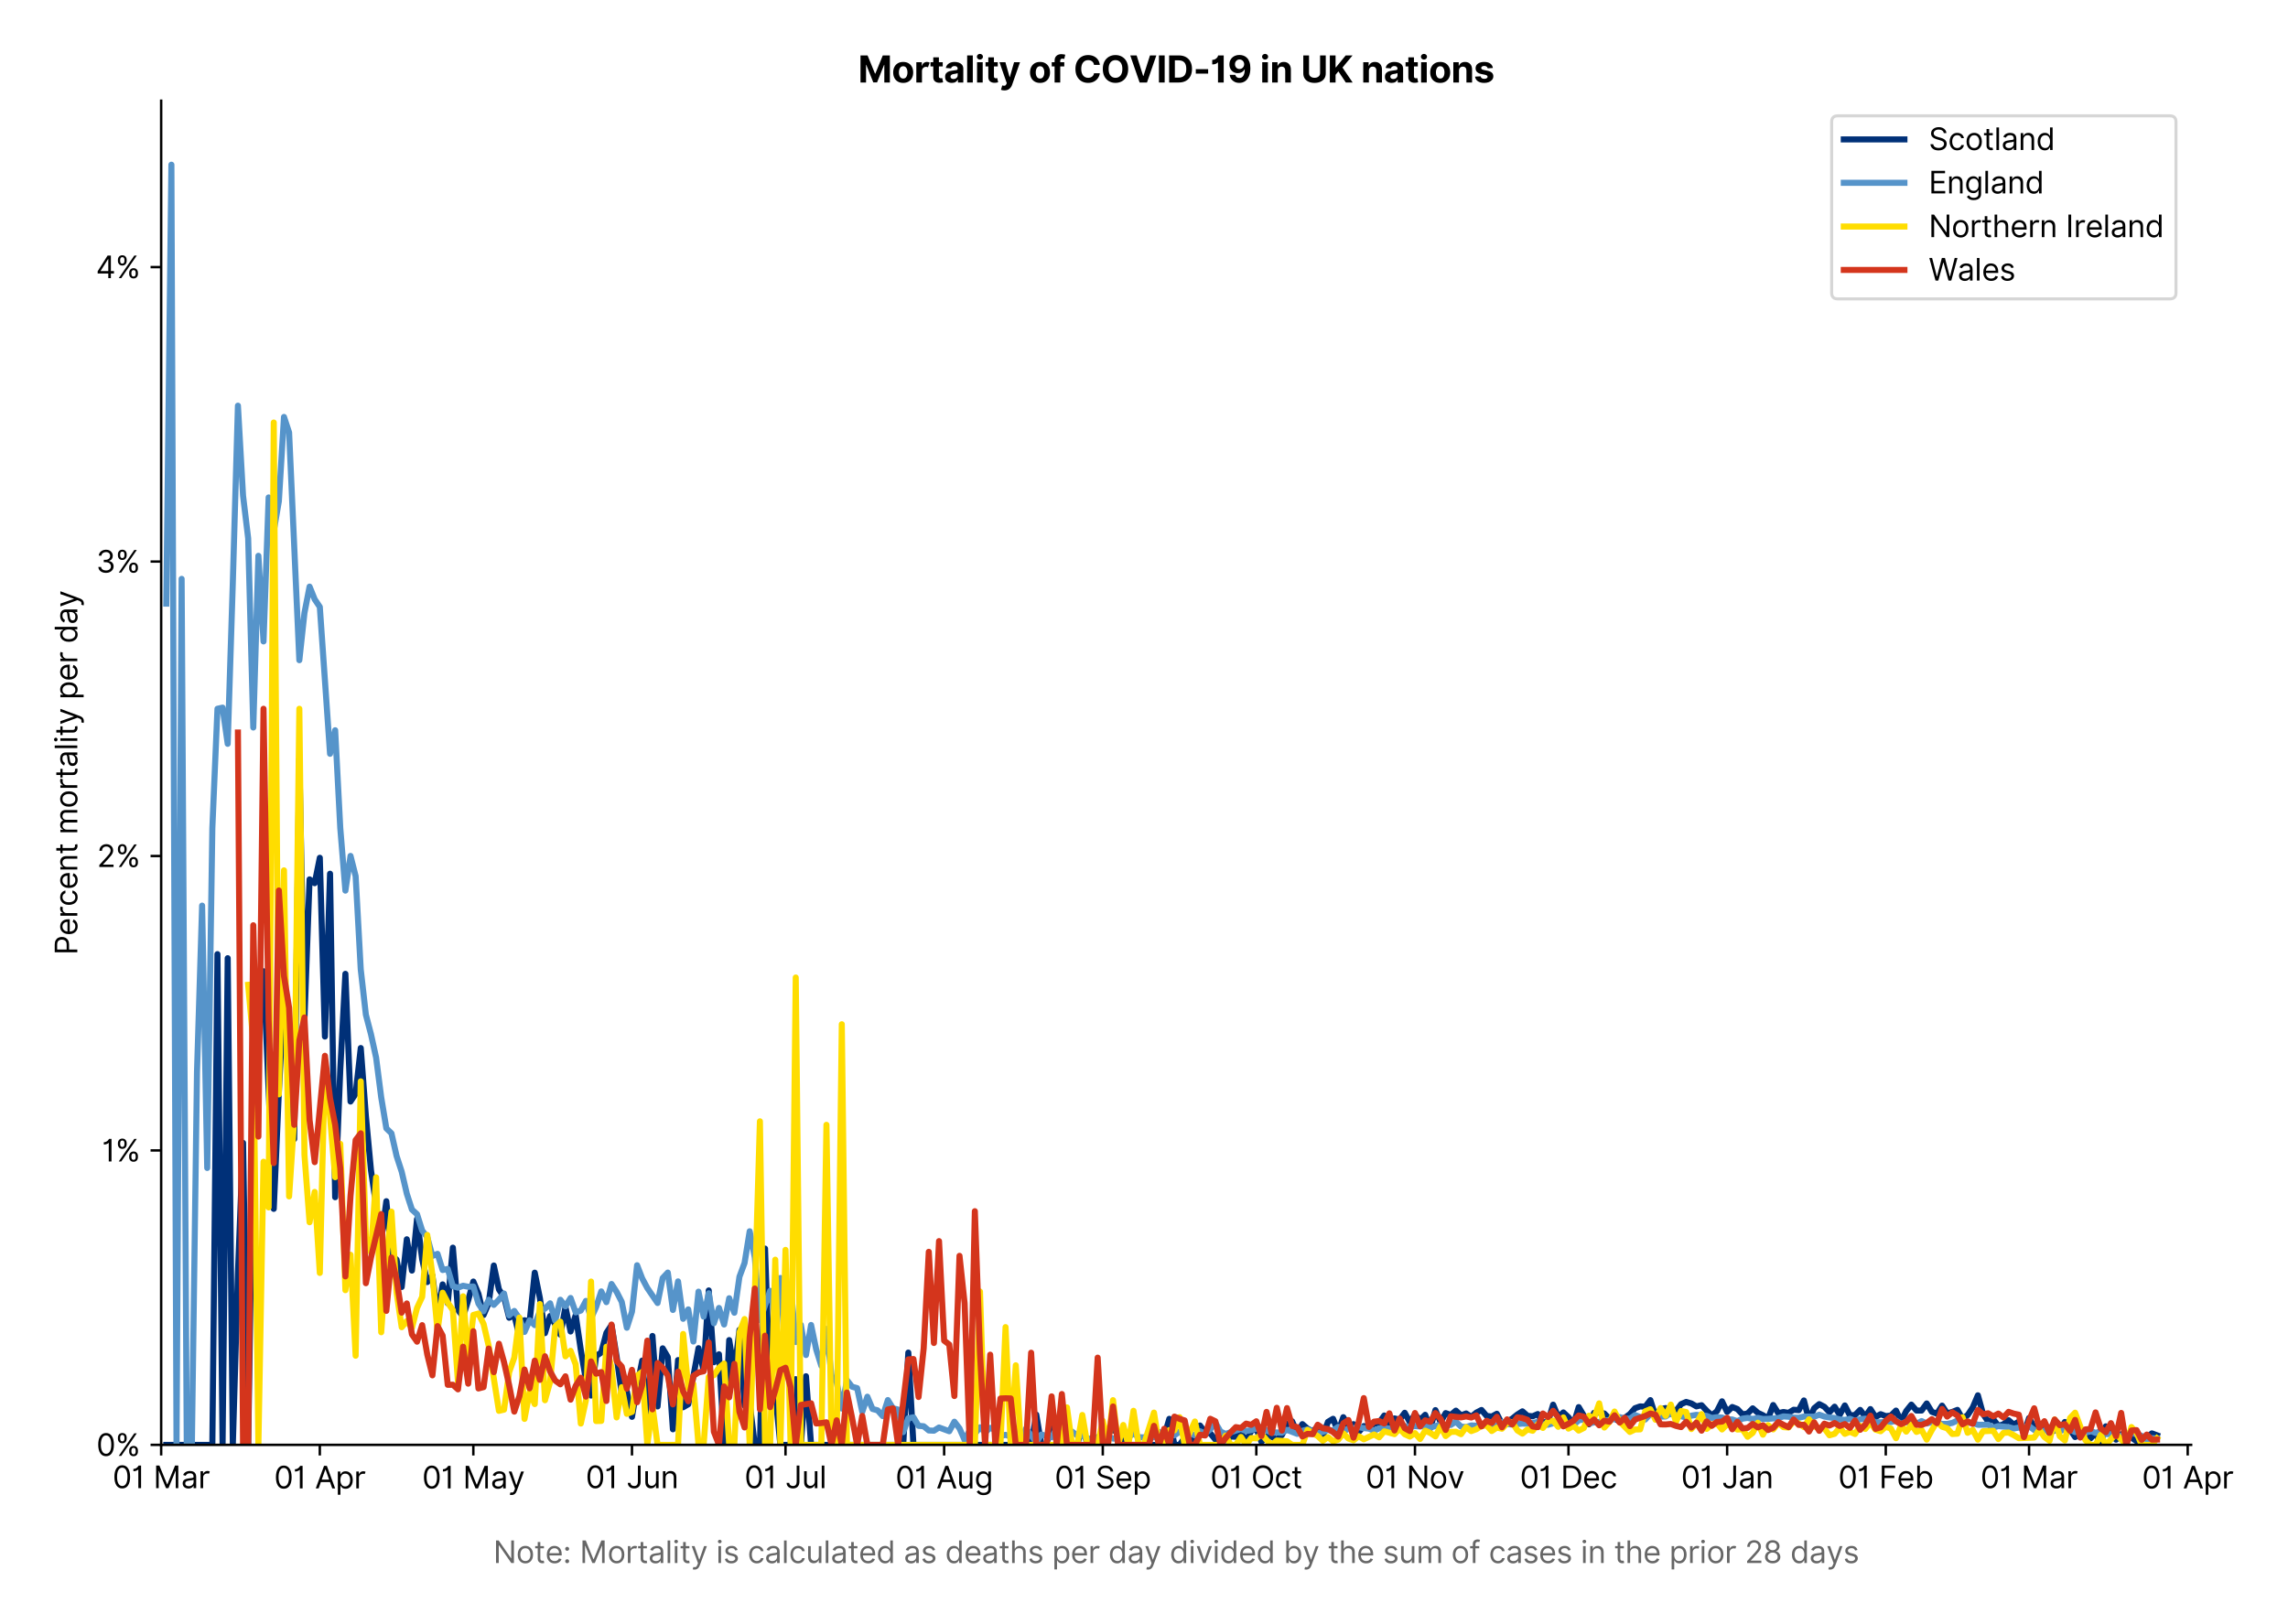 <?xml version="1.0" encoding="utf-8" standalone="no"?>
<!DOCTYPE svg PUBLIC "-//W3C//DTD SVG 1.1//EN"
  "http://www.w3.org/Graphics/SVG/1.1/DTD/svg11.dtd">
<svg version="1.1" viewBox="0 0 754.716 535.849" xmlns="http://www.w3.org/2000/svg" xmlns:xlink="http://www.w3.org/1999/xlink">
 <defs>
  <style type="text/css">*{stroke-linecap:butt;stroke-linejoin:round;}</style>
 </defs>
 <g id="figure_1">
  <g id="patch_1">
   <path d="M 0 535.849 
L 754.716 535.849 
L 754.716 0 
L 0 0 
z
" style="fill:#ffffff;"/>
  </g>
  <g id="axes_1">
   <g id="patch_2">
    <path d="M 53.163 476.745 
L 722.763 476.745 
L 722.763 33.225 
L 53.163 33.225 
z
" style="fill:#ffffff;"/>
   </g>
   <g id="matplotlib.axis_1">
    <g id="xtick_1">
     <g id="line2d_1">
      <defs>
       <path d="M 0 0 
L 0 3.5 
" id="mf9da005825" style="stroke:#000000;stroke-width:0.8;"/>
      </defs>
      <g>
       <use style="stroke:#000000;stroke-width:0.8;" x="53.163" xlink:href="#mf9da005825" y="476.745"/>
      </g>
     </g>
     <g id="text_1">
      <!-- 01 Mar -->
      <g transform="translate(37.126 491.018)scale(0.1 -0.1)">
       <defs>
        <path d="M 2000 -64 
Q 1230 -64 806 561 
Q 382 1186 382 2327 
Q 382 3459 809 4088 
Q 1236 4718 2000 4718 
Q 2764 4718 3191 4088 
Q 3618 3459 3618 2327 
Q 3618 1186 3194 561 
Q 2771 -64 2000 -64 
z
M 2000 436 
Q 2509 436 2791 927 
Q 3073 1418 3073 2327 
Q 3073 3234 2789 3730 
Q 2505 4227 2000 4227 
Q 1496 4227 1211 3730 
Q 927 3234 927 2327 
Q 927 1418 1210 927 
Q 1493 436 2000 436 
z
" id="Inter-Regular-30" transform="scale(0.016)"/>
        <path d="M 1973 4655 
L 1973 0 
L 1409 0 
L 1409 3836 
L 1373 3836 
Q 1341 3773 1209 3692 
Q 1077 3611 868 3551 
Q 659 3491 391 3491 
L 391 3964 
Q 661 3964 859 4061 
Q 1057 4159 1190 4291 
Q 1323 4423 1392 4529 
Q 1461 4636 1473 4655 
L 1973 4655 
z
" id="Inter-Regular-31" transform="scale(0.016)"/>
        <path id="Inter-Regular-20" transform="scale(0.016)"/>
        <path d="M 564 4655 
L 1236 4655 
L 2818 791 
L 2873 791 
L 4455 4655 
L 5127 4655 
L 5127 0 
L 4600 0 
L 4600 3536 
L 4555 3536 
L 3100 0 
L 2591 0 
L 1136 3536 
L 1091 3536 
L 1091 0 
L 564 0 
L 564 4655 
z
" id="Inter-Regular-4d" transform="scale(0.016)"/>
        <path d="M 1518 -82 
Q 1186 -82 916 44 
Q 646 170 486 410 
Q 327 650 327 991 
Q 327 1291 445 1478 
Q 564 1666 761 1773 
Q 959 1880 1199 1933 
Q 1439 1986 1682 2018 
Q 2000 2059 2199 2080 
Q 2398 2102 2490 2154 
Q 2582 2207 2582 2336 
L 2582 2355 
Q 2582 2691 2399 2877 
Q 2216 3064 1846 3064 
Q 1461 3064 1243 2895 
Q 1025 2727 936 2536 
L 427 2718 
Q 564 3036 792 3214 
Q 1021 3393 1292 3464 
Q 1564 3536 1827 3536 
Q 1996 3536 2215 3496 
Q 2434 3457 2640 3334 
Q 2846 3211 2982 2963 
Q 3118 2716 3118 2300 
L 3118 0 
L 2582 0 
L 2582 473 
L 2555 473 
Q 2500 359 2373 229 
Q 2246 100 2034 9 
Q 1823 -82 1518 -82 
z
M 1600 400 
Q 1918 400 2137 525 
Q 2357 650 2469 847 
Q 2582 1045 2582 1264 
L 2582 1755 
Q 2548 1714 2433 1681 
Q 2318 1648 2169 1624 
Q 2021 1600 1881 1583 
Q 1741 1566 1655 1555 
Q 1446 1527 1265 1467 
Q 1084 1407 974 1287 
Q 864 1168 864 964 
Q 864 684 1072 542 
Q 1280 400 1600 400 
z
" id="Inter-Regular-61" transform="scale(0.016)"/>
        <path d="M 491 0 
L 491 3491 
L 1009 3491 
L 1009 2964 
L 1046 2964 
Q 1139 3223 1389 3384 
Q 1639 3545 1955 3545 
Q 2100 3545 2209 3511 
Q 2318 3477 2400 3418 
L 2218 2964 
Q 2161 2993 2085 3010 
Q 2009 3027 1909 3027 
Q 1527 3027 1277 2794 
Q 1027 2561 1027 2209 
L 1027 0 
L 491 0 
z
" id="Inter-Regular-72" transform="scale(0.016)"/>
       </defs>
       <use xlink:href="#Inter-Regular-30"/>
       <use x="62.5" xlink:href="#Inter-Regular-31"/>
       <use x="106.676" xlink:href="#Inter-Regular-20"/>
       <use x="134.801" xlink:href="#Inter-Regular-4d"/>
       <use x="225.994" xlink:href="#Inter-Regular-61"/>
       <use x="282.386" xlink:href="#Inter-Regular-72"/>
      </g>
     </g>
    </g>
    <g id="xtick_2">
     <g id="line2d_2">
      <g>
       <use style="stroke:#000000;stroke-width:0.8;" x="105.492" xlink:href="#mf9da005825" y="476.745"/>
      </g>
     </g>
     <g id="text_2">
      <!-- 01 Apr -->
      <g transform="translate(90.407 491.117)scale(0.1 -0.1)">
       <defs>
        <path d="M 755 0 
L 164 0 
L 1873 4655 
L 2455 4655 
L 4164 0 
L 3573 0 
L 3105 1318 
L 1223 1318 
L 755 0 
z
M 1400 1818 
L 2927 1818 
L 2182 3918 
L 2146 3918 
L 1400 1818 
z
" id="Inter-Regular-41" transform="scale(0.016)"/>
        <path d="M 491 -1309 
L 491 3491 
L 1009 3491 
L 1009 2936 
L 1073 2936 
Q 1132 3027 1237 3169 
Q 1343 3311 1542 3423 
Q 1741 3536 2082 3536 
Q 2523 3536 2859 3315 
Q 3196 3095 3384 2690 
Q 3573 2286 3573 1736 
Q 3573 1182 3384 776 
Q 3196 370 2861 148 
Q 2527 -73 2091 -73 
Q 1755 -73 1552 39 
Q 1350 152 1241 296 
Q 1132 441 1073 536 
L 1027 536 
L 1027 -1309 
L 491 -1309 
z
M 1018 1745 
Q 1018 1152 1276 780 
Q 1534 409 2018 409 
Q 2355 409 2581 587 
Q 2807 766 2921 1069 
Q 3036 1373 3036 1745 
Q 3036 2114 2923 2410 
Q 2811 2707 2585 2881 
Q 2359 3055 2018 3055 
Q 1527 3055 1272 2693 
Q 1018 2332 1018 1745 
z
" id="Inter-Regular-70" transform="scale(0.016)"/>
       </defs>
       <use xlink:href="#Inter-Regular-30"/>
       <use x="62.5" xlink:href="#Inter-Regular-31"/>
       <use x="106.676" xlink:href="#Inter-Regular-20"/>
       <use x="134.801" xlink:href="#Inter-Regular-41"/>
       <use x="202.415" xlink:href="#Inter-Regular-70"/>
       <use x="263.352" xlink:href="#Inter-Regular-72"/>
      </g>
     </g>
    </g>
    <g id="xtick_3">
     <g id="line2d_3">
      <g>
       <use style="stroke:#000000;stroke-width:0.8;" x="156.134" xlink:href="#mf9da005825" y="476.745"/>
      </g>
     </g>
     <g id="text_3">
      <!-- 01 May -->
      <g transform="translate(139.231 491.117)scale(0.1 -0.1)">
       <defs>
        <path d="M 818 -1355 
Q 682 -1355 575 -1333 
Q 468 -1311 427 -1291 
L 564 -818 
Q 857 -893 1053 -814 
Q 1250 -736 1391 -345 
L 1509 -18 
L 218 3491 
L 800 3491 
L 1764 709 
L 1800 709 
L 2764 3491 
L 3346 3491 
L 1846 -564 
Q 1550 -1355 818 -1355 
z
" id="Inter-Regular-79" transform="scale(0.016)"/>
       </defs>
       <use xlink:href="#Inter-Regular-30"/>
       <use x="62.5" xlink:href="#Inter-Regular-31"/>
       <use x="106.676" xlink:href="#Inter-Regular-20"/>
       <use x="134.801" xlink:href="#Inter-Regular-4d"/>
       <use x="225.994" xlink:href="#Inter-Regular-61"/>
       <use x="282.386" xlink:href="#Inter-Regular-79"/>
      </g>
     </g>
    </g>
    <g id="xtick_4">
     <g id="line2d_4">
      <g>
       <use style="stroke:#000000;stroke-width:0.8;" x="208.463" xlink:href="#mf9da005825" y="476.745"/>
      </g>
     </g>
     <g id="text_4">
      <!-- 01 Jun -->
      <g transform="translate(193.179 491.018)scale(0.1 -0.1)">
       <defs>
        <path d="M 2346 4655 
L 2909 4655 
L 2909 1327 
Q 2909 657 2549 296 
Q 2189 -64 1582 -64 
Q 1200 -64 902 76 
Q 605 216 434 475 
Q 264 734 264 1091 
L 818 1091 
Q 818 795 1034 615 
Q 1250 436 1582 436 
Q 1948 436 2147 664 
Q 2346 893 2346 1327 
L 2346 4655 
z
" id="Inter-Regular-4a" transform="scale(0.016)"/>
        <path d="M 2691 1427 
L 2691 3491 
L 3227 3491 
L 3227 0 
L 2691 0 
L 2691 591 
L 2655 591 
Q 2532 325 2273 140 
Q 2014 -45 1618 -45 
Q 1127 -45 809 280 
Q 491 605 491 1273 
L 491 3491 
L 1027 3491 
L 1027 1309 
Q 1027 927 1242 700 
Q 1457 473 1791 473 
Q 1991 473 2199 575 
Q 2407 677 2549 888 
Q 2691 1100 2691 1427 
z
" id="Inter-Regular-75" transform="scale(0.016)"/>
        <path d="M 1027 2100 
L 1027 0 
L 491 0 
L 491 3491 
L 1009 3491 
L 1009 2945 
L 1055 2945 
Q 1177 3211 1427 3373 
Q 1677 3536 2073 3536 
Q 2602 3536 2928 3211 
Q 3255 2886 3255 2218 
L 3255 0 
L 2718 0 
L 2718 2182 
Q 2718 2593 2504 2824 
Q 2291 3055 1918 3055 
Q 1534 3055 1280 2806 
Q 1027 2557 1027 2100 
z
" id="Inter-Regular-6e" transform="scale(0.016)"/>
       </defs>
       <use xlink:href="#Inter-Regular-30"/>
       <use x="62.5" xlink:href="#Inter-Regular-31"/>
       <use x="106.676" xlink:href="#Inter-Regular-20"/>
       <use x="134.801" xlink:href="#Inter-Regular-4a"/>
       <use x="189.063" xlink:href="#Inter-Regular-75"/>
       <use x="247.159" xlink:href="#Inter-Regular-6e"/>
      </g>
     </g>
    </g>
    <g id="xtick_5">
     <g id="line2d_5">
      <g>
       <use style="stroke:#000000;stroke-width:0.8;" x="259.105" xlink:href="#mf9da005825" y="476.745"/>
      </g>
     </g>
     <g id="text_5">
      <!-- 01 Jul -->
      <g transform="translate(245.561 491.018)scale(0.1 -0.1)">
       <defs>
        <path d="M 1027 4655 
L 1027 0 
L 491 0 
L 491 4655 
L 1027 4655 
z
" id="Inter-Regular-6c" transform="scale(0.016)"/>
       </defs>
       <use xlink:href="#Inter-Regular-30"/>
       <use x="62.5" xlink:href="#Inter-Regular-31"/>
       <use x="106.676" xlink:href="#Inter-Regular-20"/>
       <use x="134.801" xlink:href="#Inter-Regular-4a"/>
       <use x="189.063" xlink:href="#Inter-Regular-75"/>
       <use x="247.159" xlink:href="#Inter-Regular-6c"/>
      </g>
     </g>
    </g>
    <g id="xtick_6">
     <g id="line2d_6">
      <g>
       <use style="stroke:#000000;stroke-width:0.8;" x="311.434" xlink:href="#mf9da005825" y="476.745"/>
      </g>
     </g>
     <g id="text_6">
      <!-- 01 Aug -->
      <g transform="translate(295.363 491.117)scale(0.1 -0.1)">
       <defs>
        <path d="M 1900 -1382 
Q 1316 -1382 976 -1169 
Q 636 -957 473 -682 
L 900 -382 
Q 973 -477 1084 -601 
Q 1196 -725 1390 -817 
Q 1584 -909 1900 -909 
Q 2323 -909 2598 -704 
Q 2873 -500 2873 -64 
L 2873 645 
L 2827 645 
Q 2768 550 2660 410 
Q 2552 270 2351 162 
Q 2150 55 1809 55 
Q 1386 55 1051 255 
Q 716 455 521 836 
Q 327 1218 327 1764 
Q 327 2300 516 2699 
Q 705 3098 1041 3317 
Q 1377 3536 1818 3536 
Q 2159 3536 2360 3423 
Q 2561 3311 2669 3169 
Q 2777 3027 2836 2936 
L 2891 2936 
L 2891 3491 
L 3409 3491 
L 3409 -100 
Q 3409 -550 3205 -833 
Q 3002 -1116 2660 -1249 
Q 2318 -1382 1900 -1382 
z
M 1882 536 
Q 2366 536 2624 864 
Q 2882 1193 2882 1773 
Q 2882 2339 2627 2697 
Q 2373 3055 1882 3055 
Q 1541 3055 1315 2882 
Q 1089 2709 976 2418 
Q 864 2127 864 1773 
Q 864 1227 1120 881 
Q 1377 536 1882 536 
z
" id="Inter-Regular-67" transform="scale(0.016)"/>
       </defs>
       <use xlink:href="#Inter-Regular-30"/>
       <use x="62.5" xlink:href="#Inter-Regular-31"/>
       <use x="106.676" xlink:href="#Inter-Regular-20"/>
       <use x="134.801" xlink:href="#Inter-Regular-41"/>
       <use x="202.415" xlink:href="#Inter-Regular-75"/>
       <use x="260.511" xlink:href="#Inter-Regular-67"/>
      </g>
     </g>
    </g>
    <g id="xtick_7">
     <g id="line2d_7">
      <g>
       <use style="stroke:#000000;stroke-width:0.8;" x="363.764" xlink:href="#mf9da005825" y="476.745"/>
      </g>
     </g>
     <g id="text_7">
      <!-- 01 Sep -->
      <g transform="translate(347.877 491.117)scale(0.1 -0.1)">
       <defs>
        <path d="M 3109 3491 
Q 3068 3836 2777 4027 
Q 2486 4218 2064 4218 
Q 1600 4218 1318 3999 
Q 1036 3780 1036 3445 
Q 1036 3195 1189 3042 
Q 1343 2889 1553 2803 
Q 1764 2718 1936 2673 
L 2409 2545 
Q 2591 2498 2815 2414 
Q 3039 2330 3244 2185 
Q 3450 2041 3584 1816 
Q 3718 1591 3718 1264 
Q 3718 886 3521 581 
Q 3325 277 2949 97 
Q 2573 -82 2036 -82 
Q 1286 -82 845 272 
Q 405 627 364 1200 
L 946 1200 
Q 968 936 1124 764 
Q 1280 593 1519 510 
Q 1759 427 2036 427 
Q 2359 427 2616 533 
Q 2873 639 3023 828 
Q 3173 1018 3173 1273 
Q 3173 1505 3043 1650 
Q 2914 1795 2702 1886 
Q 2491 1977 2246 2045 
L 1673 2209 
Q 1127 2366 809 2657 
Q 491 2948 491 3418 
Q 491 3809 703 4101 
Q 916 4393 1276 4555 
Q 1636 4718 2082 4718 
Q 2532 4718 2882 4558 
Q 3232 4398 3437 4120 
Q 3643 3843 3655 3491 
L 3109 3491 
z
" id="Inter-Regular-53" transform="scale(0.016)"/>
        <path d="M 1955 -73 
Q 1450 -73 1085 151 
Q 721 375 524 778 
Q 327 1182 327 1718 
Q 327 2255 524 2665 
Q 721 3075 1074 3305 
Q 1427 3536 1900 3536 
Q 2173 3536 2439 3445 
Q 2705 3355 2923 3151 
Q 3141 2948 3270 2614 
Q 3400 2280 3400 1791 
L 3400 1564 
L 866 1564 
Q 884 1005 1183 707 
Q 1482 409 1955 409 
Q 2271 409 2498 545 
Q 2725 682 2827 955 
L 3346 809 
Q 3223 414 2854 170 
Q 2486 -73 1955 -73 
z
M 866 2027 
L 2855 2027 
Q 2855 2470 2595 2762 
Q 2336 3055 1900 3055 
Q 1593 3055 1368 2911 
Q 1143 2768 1013 2533 
Q 884 2298 866 2027 
z
" id="Inter-Regular-65" transform="scale(0.016)"/>
       </defs>
       <use xlink:href="#Inter-Regular-30"/>
       <use x="62.5" xlink:href="#Inter-Regular-31"/>
       <use x="106.676" xlink:href="#Inter-Regular-20"/>
       <use x="134.801" xlink:href="#Inter-Regular-53"/>
       <use x="198.58" xlink:href="#Inter-Regular-65"/>
       <use x="256.818" xlink:href="#Inter-Regular-70"/>
      </g>
     </g>
    </g>
    <g id="xtick_8">
     <g id="line2d_8">
      <g>
       <use style="stroke:#000000;stroke-width:0.8;" x="414.406" xlink:href="#mf9da005825" y="476.745"/>
      </g>
     </g>
     <g id="text_8">
      <!-- 01 Oct -->
      <g transform="translate(399.249 491.018)scale(0.1 -0.1)">
       <defs>
        <path d="M 4491 2327 
Q 4491 1591 4225 1054 
Q 3959 518 3495 227 
Q 3032 -64 2436 -64 
Q 1841 -64 1377 227 
Q 914 518 648 1054 
Q 382 1591 382 2327 
Q 382 3064 648 3600 
Q 914 4136 1377 4427 
Q 1841 4718 2436 4718 
Q 3032 4718 3495 4427 
Q 3959 4136 4225 3600 
Q 4491 3064 4491 2327 
z
M 3946 2327 
Q 3946 2932 3744 3348 
Q 3543 3764 3201 3977 
Q 2859 4191 2436 4191 
Q 2014 4191 1672 3977 
Q 1330 3764 1128 3348 
Q 927 2932 927 2327 
Q 927 1723 1128 1307 
Q 1330 891 1672 677 
Q 2014 464 2436 464 
Q 2859 464 3201 677 
Q 3543 891 3744 1307 
Q 3946 1723 3946 2327 
z
" id="Inter-Regular-4f" transform="scale(0.016)"/>
        <path d="M 1909 -73 
Q 1418 -73 1063 159 
Q 709 391 518 798 
Q 327 1205 327 1727 
Q 327 2259 524 2667 
Q 721 3075 1074 3305 
Q 1427 3536 1900 3536 
Q 2268 3536 2563 3400 
Q 2859 3264 3047 3018 
Q 3236 2773 3282 2445 
L 2746 2445 
Q 2684 2684 2474 2869 
Q 2264 3055 1909 3055 
Q 1439 3055 1151 2697 
Q 864 2339 864 1745 
Q 864 1139 1148 774 
Q 1432 409 1909 409 
Q 2223 409 2447 570 
Q 2671 732 2746 1018 
L 3282 1018 
Q 3236 709 3058 462 
Q 2880 216 2588 71 
Q 2296 -73 1909 -73 
z
" id="Inter-Regular-63" transform="scale(0.016)"/>
        <path d="M 2009 3491 
L 2009 3036 
L 1264 3036 
L 1264 1000 
Q 1264 773 1331 660 
Q 1398 548 1503 510 
Q 1609 473 1727 473 
Q 1816 473 1873 483 
Q 1930 493 1964 500 
L 2073 18 
Q 2018 -2 1920 -23 
Q 1823 -45 1673 -45 
Q 1446 -45 1228 52 
Q 1011 150 869 350 
Q 727 550 727 855 
L 727 3036 
L 200 3036 
L 200 3491 
L 727 3491 
L 727 4327 
L 1264 4327 
L 1264 3491 
L 2009 3491 
z
" id="Inter-Regular-74" transform="scale(0.016)"/>
       </defs>
       <use xlink:href="#Inter-Regular-30"/>
       <use x="62.5" xlink:href="#Inter-Regular-31"/>
       <use x="106.676" xlink:href="#Inter-Regular-20"/>
       <use x="134.801" xlink:href="#Inter-Regular-4f"/>
       <use x="210.938" xlink:href="#Inter-Regular-63"/>
       <use x="266.761" xlink:href="#Inter-Regular-74"/>
      </g>
     </g>
    </g>
    <g id="xtick_9">
     <g id="line2d_9">
      <g>
       <use style="stroke:#000000;stroke-width:0.8;" x="466.735" xlink:href="#mf9da005825" y="476.745"/>
      </g>
     </g>
     <g id="text_9">
      <!-- 01 Nov -->
      <g transform="translate(450.464 491.018)scale(0.1 -0.1)">
       <defs>
        <path d="M 4255 4655 
L 4255 0 
L 3709 0 
L 1173 3655 
L 1127 3655 
L 1127 0 
L 564 0 
L 564 4655 
L 1109 4655 
L 3655 991 
L 3700 991 
L 3700 4655 
L 4255 4655 
z
" id="Inter-Regular-4e" transform="scale(0.016)"/>
        <path d="M 1909 -73 
Q 1436 -73 1080 152 
Q 725 377 526 781 
Q 327 1186 327 1727 
Q 327 2273 526 2679 
Q 725 3086 1080 3311 
Q 1436 3536 1909 3536 
Q 2382 3536 2737 3311 
Q 3093 3086 3292 2679 
Q 3491 2273 3491 1727 
Q 3491 1186 3292 781 
Q 3093 377 2737 152 
Q 2382 -73 1909 -73 
z
M 1909 409 
Q 2268 409 2500 593 
Q 2732 777 2843 1077 
Q 2955 1377 2955 1727 
Q 2955 2077 2843 2379 
Q 2732 2682 2500 2868 
Q 2268 3055 1909 3055 
Q 1550 3055 1318 2868 
Q 1086 2682 975 2379 
Q 864 2077 864 1727 
Q 864 1377 975 1077 
Q 1086 777 1318 593 
Q 1550 409 1909 409 
z
" id="Inter-Regular-6f" transform="scale(0.016)"/>
        <path d="M 3346 3491 
L 2055 0 
L 1509 0 
L 218 3491 
L 800 3491 
L 1764 709 
L 1800 709 
L 2764 3491 
L 3346 3491 
z
" id="Inter-Regular-76" transform="scale(0.016)"/>
       </defs>
       <use xlink:href="#Inter-Regular-30"/>
       <use x="62.5" xlink:href="#Inter-Regular-31"/>
       <use x="106.676" xlink:href="#Inter-Regular-20"/>
       <use x="134.801" xlink:href="#Inter-Regular-4e"/>
       <use x="210.085" xlink:href="#Inter-Regular-6f"/>
       <use x="269.744" xlink:href="#Inter-Regular-76"/>
      </g>
     </g>
    </g>
    <g id="xtick_10">
     <g id="line2d_10">
      <g>
       <use style="stroke:#000000;stroke-width:0.8;" x="517.377" xlink:href="#mf9da005825" y="476.745"/>
      </g>
     </g>
     <g id="text_10">
      <!-- 01 Dec -->
      <g transform="translate(501.34 491.018)scale(0.1 -0.1)">
       <defs>
        <path d="M 2000 0 
L 564 0 
L 564 4655 
L 2064 4655 
Q 2741 4655 3223 4376 
Q 3705 4098 3961 3578 
Q 4218 3059 4218 2336 
Q 4218 1609 3959 1085 
Q 3700 561 3204 280 
Q 2709 0 2000 0 
z
M 1127 500 
L 1964 500 
Q 2830 500 3251 992 
Q 3673 1484 3673 2336 
Q 3673 3182 3259 3668 
Q 2846 4155 2027 4155 
L 1127 4155 
L 1127 500 
z
" id="Inter-Regular-44" transform="scale(0.016)"/>
       </defs>
       <use xlink:href="#Inter-Regular-30"/>
       <use x="62.5" xlink:href="#Inter-Regular-31"/>
       <use x="106.676" xlink:href="#Inter-Regular-20"/>
       <use x="134.801" xlink:href="#Inter-Regular-44"/>
       <use x="206.676" xlink:href="#Inter-Regular-65"/>
       <use x="264.915" xlink:href="#Inter-Regular-63"/>
      </g>
     </g>
    </g>
    <g id="xtick_11">
     <g id="line2d_11">
      <g>
       <use style="stroke:#000000;stroke-width:0.8;" x="569.706" xlink:href="#mf9da005825" y="476.745"/>
      </g>
     </g>
     <g id="text_11">
      <!-- 01 Jan -->
      <g transform="translate(554.507 491.018)scale(0.1 -0.1)">
       <use xlink:href="#Inter-Regular-30"/>
       <use x="62.5" xlink:href="#Inter-Regular-31"/>
       <use x="106.676" xlink:href="#Inter-Regular-20"/>
       <use x="134.801" xlink:href="#Inter-Regular-4a"/>
       <use x="189.063" xlink:href="#Inter-Regular-61"/>
       <use x="245.455" xlink:href="#Inter-Regular-6e"/>
      </g>
     </g>
    </g>
    <g id="xtick_12">
     <g id="line2d_12">
      <g>
       <use style="stroke:#000000;stroke-width:0.8;" x="622.036" xlink:href="#mf9da005825" y="476.745"/>
      </g>
     </g>
     <g id="text_12">
      <!-- 01 Feb -->
      <g transform="translate(606.347 491.018)scale(0.1 -0.1)">
       <defs>
        <path d="M 564 0 
L 564 4655 
L 3355 4655 
L 3355 4155 
L 1127 4155 
L 1127 2582 
L 3146 2582 
L 3146 2082 
L 1127 2082 
L 1127 0 
L 564 0 
z
" id="Inter-Regular-46" transform="scale(0.016)"/>
        <path d="M 564 0 
L 564 4655 
L 1100 4655 
L 1100 2936 
L 1146 2936 
Q 1205 3027 1310 3169 
Q 1416 3311 1615 3423 
Q 1814 3536 2155 3536 
Q 2596 3536 2932 3315 
Q 3268 3095 3457 2690 
Q 3646 2286 3646 1736 
Q 3646 1182 3457 776 
Q 3268 370 2934 148 
Q 2600 -73 2164 -73 
Q 1827 -73 1625 39 
Q 1423 152 1314 296 
Q 1205 441 1146 536 
L 1082 536 
L 1082 0 
L 564 0 
z
M 1091 1745 
Q 1091 1152 1349 780 
Q 1607 409 2091 409 
Q 2427 409 2653 587 
Q 2880 766 2994 1069 
Q 3109 1373 3109 1745 
Q 3109 2114 2996 2410 
Q 2884 2707 2658 2881 
Q 2432 3055 2091 3055 
Q 1600 3055 1345 2693 
Q 1091 2332 1091 1745 
z
" id="Inter-Regular-62" transform="scale(0.016)"/>
       </defs>
       <use xlink:href="#Inter-Regular-30"/>
       <use x="62.5" xlink:href="#Inter-Regular-31"/>
       <use x="106.676" xlink:href="#Inter-Regular-20"/>
       <use x="134.801" xlink:href="#Inter-Regular-46"/>
       <use x="193.466" xlink:href="#Inter-Regular-65"/>
       <use x="251.705" xlink:href="#Inter-Regular-62"/>
      </g>
     </g>
    </g>
    <g id="xtick_13">
     <g id="line2d_13">
      <g>
       <use style="stroke:#000000;stroke-width:0.8;" x="669.302" xlink:href="#mf9da005825" y="476.745"/>
      </g>
     </g>
     <g id="text_13">
      <!-- 01 Mar -->
      <g transform="translate(653.265 491.018)scale(0.1 -0.1)">
       <use xlink:href="#Inter-Regular-30"/>
       <use x="62.5" xlink:href="#Inter-Regular-31"/>
       <use x="106.676" xlink:href="#Inter-Regular-20"/>
       <use x="134.801" xlink:href="#Inter-Regular-4d"/>
       <use x="225.994" xlink:href="#Inter-Regular-61"/>
       <use x="282.386" xlink:href="#Inter-Regular-72"/>
      </g>
     </g>
    </g>
    <g id="xtick_14">
     <g id="line2d_14">
      <g>
       <use style="stroke:#000000;stroke-width:0.8;" x="721.631" xlink:href="#mf9da005825" y="476.745"/>
      </g>
     </g>
     <g id="text_14">
      <!-- 01 Apr -->
      <g transform="translate(706.546 491.117)scale(0.1 -0.1)">
       <use xlink:href="#Inter-Regular-30"/>
       <use x="62.5" xlink:href="#Inter-Regular-31"/>
       <use x="106.676" xlink:href="#Inter-Regular-20"/>
       <use x="134.801" xlink:href="#Inter-Regular-41"/>
       <use x="202.415" xlink:href="#Inter-Regular-70"/>
       <use x="263.352" xlink:href="#Inter-Regular-72"/>
      </g>
     </g>
    </g>
    <g id="text_15">
     <!--  -->
     <g style="fill:#666666;" transform="translate(387.962 504.55)scale(0.1 -0.1)"/>
     <!-- Note: Mortality is calculated as deaths per day divided by the sum of cases in the prior 28 days -->
     <g style="fill:#666666;" transform="translate(162.717 515.732)scale(0.1 -0.1)">
      <defs>
       <path d="M 882 -36 
Q 714 -36 593 84 
Q 473 205 473 373 
Q 473 541 593 661 
Q 714 782 882 782 
Q 1050 782 1170 661 
Q 1291 541 1291 373 
Q 1291 205 1170 84 
Q 1050 -36 882 -36 
z
M 882 2524 
Q 714 2524 593 2644 
Q 473 2765 473 2933 
Q 473 3101 593 3221 
Q 714 3342 882 3342 
Q 1050 3342 1170 3221 
Q 1291 3101 1291 2933 
Q 1291 2765 1170 2644 
Q 1050 2524 882 2524 
z
" id="Inter-Regular-3a" transform="scale(0.016)"/>
       <path d="M 491 0 
L 491 3491 
L 1027 3491 
L 1027 0 
L 491 0 
z
M 764 4073 
Q 607 4073 494 4179 
Q 382 4286 382 4436 
Q 382 4586 494 4693 
Q 607 4800 764 4800 
Q 921 4800 1033 4693 
Q 1146 4586 1146 4436 
Q 1146 4286 1033 4179 
Q 921 4073 764 4073 
z
" id="Inter-Regular-69" transform="scale(0.016)"/>
       <path d="M 2964 2709 
L 2482 2573 
Q 2411 2755 2245 2914 
Q 2080 3073 1727 3073 
Q 1407 3073 1194 2926 
Q 982 2780 982 2555 
Q 982 2355 1127 2239 
Q 1273 2123 1582 2045 
L 2100 1918 
Q 3027 1691 3027 973 
Q 3027 673 2855 436 
Q 2684 200 2377 63 
Q 2071 -73 1664 -73 
Q 1130 -73 780 159 
Q 430 391 336 836 
L 846 964 
Q 989 400 1655 400 
Q 2030 400 2251 560 
Q 2473 720 2473 945 
Q 2473 1316 1955 1436 
L 1373 1573 
Q 893 1686 669 1926 
Q 446 2166 446 2527 
Q 446 2823 613 3050 
Q 780 3277 1069 3406 
Q 1359 3536 1727 3536 
Q 2246 3536 2542 3309 
Q 2839 3082 2964 2709 
z
" id="Inter-Regular-73" transform="scale(0.016)"/>
       <path d="M 1809 -73 
Q 1373 -73 1039 148 
Q 705 370 516 776 
Q 327 1182 327 1736 
Q 327 2286 516 2690 
Q 705 3095 1041 3315 
Q 1377 3536 1818 3536 
Q 2159 3536 2358 3423 
Q 2557 3311 2662 3169 
Q 2768 3027 2827 2936 
L 2873 2936 
L 2873 4655 
L 3409 4655 
L 3409 0 
L 2891 0 
L 2891 536 
L 2827 536 
Q 2768 441 2659 296 
Q 2550 152 2348 39 
Q 2146 -73 1809 -73 
z
M 1882 409 
Q 2366 409 2624 780 
Q 2882 1152 2882 1745 
Q 2882 2332 2627 2693 
Q 2373 3055 1882 3055 
Q 1541 3055 1315 2881 
Q 1089 2707 976 2410 
Q 864 2114 864 1745 
Q 864 1373 978 1069 
Q 1093 766 1319 587 
Q 1546 409 1882 409 
z
" id="Inter-Regular-64" transform="scale(0.016)"/>
       <path d="M 1027 2100 
L 1027 0 
L 491 0 
L 491 4655 
L 1027 4655 
L 1027 2945 
L 1073 2945 
Q 1196 3216 1442 3376 
Q 1689 3536 2100 3536 
Q 2636 3536 2963 3213 
Q 3291 2891 3291 2218 
L 3291 0 
L 2755 0 
L 2755 2182 
Q 2755 2598 2540 2826 
Q 2325 3055 1946 3055 
Q 1548 3055 1287 2806 
Q 1027 2557 1027 2100 
z
" id="Inter-Regular-68" transform="scale(0.016)"/>
       <path d="M 491 0 
L 491 3491 
L 1009 3491 
L 1009 2945 
L 1055 2945 
Q 1164 3225 1407 3380 
Q 1650 3536 1991 3536 
Q 2336 3536 2567 3380 
Q 2798 3225 2927 2945 
L 2964 2945 
Q 3098 3216 3366 3376 
Q 3634 3536 4009 3536 
Q 4477 3536 4775 3244 
Q 5073 2952 5073 2336 
L 5073 0 
L 4536 0 
L 4536 2336 
Q 4536 2723 4325 2889 
Q 4114 3055 3827 3055 
Q 3459 3055 3257 2833 
Q 3055 2611 3055 2273 
L 3055 0 
L 2509 0 
L 2509 2391 
Q 2509 2689 2316 2872 
Q 2123 3055 1818 3055 
Q 1609 3055 1428 2943 
Q 1248 2832 1137 2635 
Q 1027 2439 1027 2182 
L 1027 0 
L 491 0 
z
" id="Inter-Regular-6d" transform="scale(0.016)"/>
       <path d="M 2046 3491 
L 2046 3036 
L 1264 3036 
L 1264 0 
L 727 0 
L 727 3036 
L 164 3036 
L 164 3491 
L 727 3491 
L 727 3973 
Q 727 4273 868 4473 
Q 1009 4673 1234 4773 
Q 1459 4873 1709 4873 
Q 1907 4873 2032 4841 
Q 2157 4809 2218 4782 
L 2064 4318 
Q 2023 4332 1951 4352 
Q 1880 4373 1764 4373 
Q 1498 4373 1381 4239 
Q 1264 4105 1264 3845 
L 1264 3491 
L 2046 3491 
z
" id="Inter-Regular-66" transform="scale(0.016)"/>
       <path d="M 482 0 
L 482 409 
L 2018 2091 
Q 2289 2386 2464 2605 
Q 2639 2825 2724 3019 
Q 2809 3214 2809 3427 
Q 2809 3795 2553 4011 
Q 2298 4227 1918 4227 
Q 1514 4227 1275 3985 
Q 1036 3743 1036 3345 
L 500 3345 
Q 500 3755 688 4064 
Q 877 4373 1203 4545 
Q 1530 4718 1936 4718 
Q 2346 4718 2661 4545 
Q 2977 4373 3156 4079 
Q 3336 3786 3336 3427 
Q 3336 3170 3244 2926 
Q 3152 2682 2926 2383 
Q 2700 2084 2300 1655 
L 1255 536 
L 1255 500 
L 3418 500 
L 3418 0 
L 482 0 
z
" id="Inter-Regular-32" transform="scale(0.016)"/>
       <path d="M 1973 -64 
Q 1505 -64 1147 103 
Q 789 270 589 564 
Q 389 859 391 1236 
Q 389 1532 507 1783 
Q 625 2034 830 2203 
Q 1036 2373 1291 2418 
L 1291 2445 
Q 957 2532 759 2821 
Q 561 3111 564 3482 
Q 561 3836 743 4115 
Q 925 4395 1244 4556 
Q 1564 4718 1973 4718 
Q 2377 4718 2695 4556 
Q 3014 4395 3197 4115 
Q 3380 3836 3382 3482 
Q 3380 3111 3181 2821 
Q 2982 2532 2655 2445 
L 2655 2418 
Q 2907 2373 3109 2203 
Q 3311 2034 3431 1783 
Q 3552 1532 3555 1236 
Q 3552 859 3351 564 
Q 3150 270 2794 103 
Q 2439 -64 1973 -64 
z
M 1973 436 
Q 2446 436 2722 662 
Q 2998 889 3000 1264 
Q 2998 1527 2864 1729 
Q 2730 1932 2499 2048 
Q 2268 2164 1973 2164 
Q 1675 2164 1442 2048 
Q 1209 1932 1076 1729 
Q 943 1527 946 1264 
Q 943 889 1218 662 
Q 1493 436 1973 436 
z
M 1973 2645 
Q 2348 2645 2591 2864 
Q 2834 3084 2836 3445 
Q 2834 3800 2596 4013 
Q 2359 4227 1973 4227 
Q 1582 4227 1344 4013 
Q 1107 3800 1109 3445 
Q 1107 3084 1349 2864 
Q 1591 2645 1973 2645 
z
" id="Inter-Regular-38" transform="scale(0.016)"/>
      </defs>
      <use xlink:href="#Inter-Regular-4e"/>
      <use x="75.284" xlink:href="#Inter-Regular-6f"/>
      <use x="134.943" xlink:href="#Inter-Regular-74"/>
      <use x="171.307" xlink:href="#Inter-Regular-65"/>
      <use x="229.546" xlink:href="#Inter-Regular-3a"/>
      <use x="257.102" xlink:href="#Inter-Regular-20"/>
      <use x="285.227" xlink:href="#Inter-Regular-4d"/>
      <use x="376.421" xlink:href="#Inter-Regular-6f"/>
      <use x="436.08" xlink:href="#Inter-Regular-72"/>
      <use x="474.432" xlink:href="#Inter-Regular-74"/>
      <use x="510.796" xlink:href="#Inter-Regular-61"/>
      <use x="567.188" xlink:href="#Inter-Regular-6c"/>
      <use x="590.909" xlink:href="#Inter-Regular-69"/>
      <use x="614.631" xlink:href="#Inter-Regular-74"/>
      <use x="650.994" xlink:href="#Inter-Regular-79"/>
      <use x="706.676" xlink:href="#Inter-Regular-20"/>
      <use x="734.801" xlink:href="#Inter-Regular-69"/>
      <use x="758.523" xlink:href="#Inter-Regular-73"/>
      <use x="810.796" xlink:href="#Inter-Regular-20"/>
      <use x="838.921" xlink:href="#Inter-Regular-63"/>
      <use x="894.744" xlink:href="#Inter-Regular-61"/>
      <use x="951.137" xlink:href="#Inter-Regular-6c"/>
      <use x="974.858" xlink:href="#Inter-Regular-63"/>
      <use x="1030.682" xlink:href="#Inter-Regular-75"/>
      <use x="1088.779" xlink:href="#Inter-Regular-6c"/>
      <use x="1112.5" xlink:href="#Inter-Regular-61"/>
      <use x="1168.892" xlink:href="#Inter-Regular-74"/>
      <use x="1205.256" xlink:href="#Inter-Regular-65"/>
      <use x="1263.495" xlink:href="#Inter-Regular-64"/>
      <use x="1325.568" xlink:href="#Inter-Regular-20"/>
      <use x="1353.693" xlink:href="#Inter-Regular-61"/>
      <use x="1410.085" xlink:href="#Inter-Regular-73"/>
      <use x="1462.358" xlink:href="#Inter-Regular-20"/>
      <use x="1490.483" xlink:href="#Inter-Regular-64"/>
      <use x="1552.557" xlink:href="#Inter-Regular-65"/>
      <use x="1610.796" xlink:href="#Inter-Regular-61"/>
      <use x="1667.188" xlink:href="#Inter-Regular-74"/>
      <use x="1703.551" xlink:href="#Inter-Regular-68"/>
      <use x="1762.642" xlink:href="#Inter-Regular-73"/>
      <use x="1814.915" xlink:href="#Inter-Regular-20"/>
      <use x="1843.04" xlink:href="#Inter-Regular-70"/>
      <use x="1903.978" xlink:href="#Inter-Regular-65"/>
      <use x="1962.216" xlink:href="#Inter-Regular-72"/>
      <use x="2000.569" xlink:href="#Inter-Regular-20"/>
      <use x="2028.694" xlink:href="#Inter-Regular-64"/>
      <use x="2090.767" xlink:href="#Inter-Regular-61"/>
      <use x="2147.159" xlink:href="#Inter-Regular-79"/>
      <use x="2202.841" xlink:href="#Inter-Regular-20"/>
      <use x="2230.966" xlink:href="#Inter-Regular-64"/>
      <use x="2293.04" xlink:href="#Inter-Regular-69"/>
      <use x="2316.762" xlink:href="#Inter-Regular-76"/>
      <use x="2372.444" xlink:href="#Inter-Regular-69"/>
      <use x="2396.165" xlink:href="#Inter-Regular-64"/>
      <use x="2458.239" xlink:href="#Inter-Regular-65"/>
      <use x="2516.478" xlink:href="#Inter-Regular-64"/>
      <use x="2578.552" xlink:href="#Inter-Regular-20"/>
      <use x="2606.677" xlink:href="#Inter-Regular-62"/>
      <use x="2668.75" xlink:href="#Inter-Regular-79"/>
      <use x="2724.432" xlink:href="#Inter-Regular-20"/>
      <use x="2752.557" xlink:href="#Inter-Regular-74"/>
      <use x="2788.921" xlink:href="#Inter-Regular-68"/>
      <use x="2848.012" xlink:href="#Inter-Regular-65"/>
      <use x="2906.251" xlink:href="#Inter-Regular-20"/>
      <use x="2934.376" xlink:href="#Inter-Regular-73"/>
      <use x="2986.648" xlink:href="#Inter-Regular-75"/>
      <use x="3044.745" xlink:href="#Inter-Regular-6d"/>
      <use x="3131.677" xlink:href="#Inter-Regular-20"/>
      <use x="3159.802" xlink:href="#Inter-Regular-6f"/>
      <use x="3219.461" xlink:href="#Inter-Regular-66"/>
      <use x="3255.54" xlink:href="#Inter-Regular-20"/>
      <use x="3283.665" xlink:href="#Inter-Regular-63"/>
      <use x="3339.489" xlink:href="#Inter-Regular-61"/>
      <use x="3395.881" xlink:href="#Inter-Regular-73"/>
      <use x="3448.154" xlink:href="#Inter-Regular-65"/>
      <use x="3506.393" xlink:href="#Inter-Regular-73"/>
      <use x="3558.665" xlink:href="#Inter-Regular-20"/>
      <use x="3586.79" xlink:href="#Inter-Regular-69"/>
      <use x="3610.512" xlink:href="#Inter-Regular-6e"/>
      <use x="3669.035" xlink:href="#Inter-Regular-20"/>
      <use x="3697.16" xlink:href="#Inter-Regular-74"/>
      <use x="3733.523" xlink:href="#Inter-Regular-68"/>
      <use x="3792.614" xlink:href="#Inter-Regular-65"/>
      <use x="3850.853" xlink:href="#Inter-Regular-20"/>
      <use x="3878.978" xlink:href="#Inter-Regular-70"/>
      <use x="3939.915" xlink:href="#Inter-Regular-72"/>
      <use x="3978.268" xlink:href="#Inter-Regular-69"/>
      <use x="4001.989" xlink:href="#Inter-Regular-6f"/>
      <use x="4061.648" xlink:href="#Inter-Regular-72"/>
      <use x="4100.001" xlink:href="#Inter-Regular-20"/>
      <use x="4128.126" xlink:href="#Inter-Regular-32"/>
      <use x="4188.637" xlink:href="#Inter-Regular-38"/>
      <use x="4250.285" xlink:href="#Inter-Regular-20"/>
      <use x="4278.41" xlink:href="#Inter-Regular-64"/>
      <use x="4340.484" xlink:href="#Inter-Regular-61"/>
      <use x="4396.876" xlink:href="#Inter-Regular-79"/>
      <use x="4452.558" xlink:href="#Inter-Regular-73"/>
     </g>
    </g>
   </g>
   <g id="matplotlib.axis_2">
    <g id="ytick_1">
     <g id="line2d_15">
      <defs>
       <path d="M 0 0 
L -3.5 0 
" id="m08a4f92a9c" style="stroke:#000000;stroke-width:0.8;"/>
      </defs>
      <g>
       <use style="stroke:#000000;stroke-width:0.8;" x="53.163" xlink:href="#m08a4f92a9c" y="476.745"/>
      </g>
     </g>
     <g id="text_16">
      <!-- 0% -->
      <g transform="translate(31.788 480.382)scale(0.1 -0.1)">
       <defs>
        <path d="M 2855 873 
L 2855 1118 
Q 2855 1373 2960 1585 
Q 3066 1798 3269 1926 
Q 3473 2055 3764 2055 
Q 4059 2055 4259 1926 
Q 4459 1798 4561 1585 
Q 4664 1373 4664 1118 
L 4664 873 
Q 4664 618 4560 405 
Q 4457 193 4256 64 
Q 4055 -64 3764 -64 
Q 3468 -64 3266 64 
Q 3064 193 2959 405 
Q 2855 618 2855 873 
z
M 536 3536 
L 536 3782 
Q 536 4036 642 4248 
Q 748 4461 951 4589 
Q 1155 4718 1446 4718 
Q 1741 4718 1941 4589 
Q 2141 4461 2243 4248 
Q 2346 4036 2346 3782 
L 2346 3536 
Q 2346 3282 2242 3069 
Q 2139 2857 1937 2728 
Q 1736 2600 1446 2600 
Q 1150 2600 948 2728 
Q 746 2857 641 3069 
Q 536 3282 536 3536 
z
M 709 0 
L 3909 4655 
L 4427 4655 
L 1227 0 
L 709 0 
z
M 3318 1118 
L 3318 873 
Q 3318 661 3418 494 
Q 3518 327 3764 327 
Q 4002 327 4101 494 
Q 4200 661 4200 873 
L 4200 1118 
Q 4200 1330 4104 1497 
Q 4009 1664 3764 1664 
Q 3525 1664 3421 1497 
Q 3318 1330 3318 1118 
z
M 1000 3782 
L 1000 3536 
Q 1000 3325 1100 3158 
Q 1200 2991 1446 2991 
Q 1684 2991 1783 3158 
Q 1882 3325 1882 3536 
L 1882 3782 
Q 1882 3993 1786 4160 
Q 1691 4327 1446 4327 
Q 1207 4327 1103 4160 
Q 1000 3993 1000 3782 
z
" id="Inter-Regular-25" transform="scale(0.016)"/>
       </defs>
       <use xlink:href="#Inter-Regular-30"/>
       <use x="62.5" xlink:href="#Inter-Regular-25"/>
      </g>
     </g>
    </g>
    <g id="ytick_2">
     <g id="line2d_16">
      <g>
       <use style="stroke:#000000;stroke-width:0.8;" x="53.163" xlink:href="#m08a4f92a9c" y="379.593"/>
      </g>
     </g>
     <g id="text_17">
      <!-- 1% -->
      <g transform="translate(33.62 383.23)scale(0.1 -0.1)">
       <use xlink:href="#Inter-Regular-31"/>
       <use x="44.176" xlink:href="#Inter-Regular-25"/>
      </g>
     </g>
    </g>
    <g id="ytick_3">
     <g id="line2d_17">
      <g>
       <use style="stroke:#000000;stroke-width:0.8;" x="53.163" xlink:href="#m08a4f92a9c" y="282.441"/>
      </g>
     </g>
     <g id="text_18">
      <!-- 2% -->
      <g transform="translate(31.986 286.078)scale(0.1 -0.1)">
       <use xlink:href="#Inter-Regular-32"/>
       <use x="60.511" xlink:href="#Inter-Regular-25"/>
      </g>
     </g>
    </g>
    <g id="ytick_4">
     <g id="line2d_18">
      <g>
       <use style="stroke:#000000;stroke-width:0.8;" x="53.163" xlink:href="#m08a4f92a9c" y="185.289"/>
      </g>
     </g>
     <g id="text_19">
      <!-- 3% -->
      <g transform="translate(31.673 188.926)scale(0.1 -0.1)">
       <defs>
        <path d="M 2055 -64 
Q 1605 -64 1253 90 
Q 902 245 696 521 
Q 491 798 473 1164 
L 1046 1164 
Q 1071 827 1356 631 
Q 1641 436 2046 436 
Q 2493 436 2783 664 
Q 3073 893 3073 1264 
Q 3073 1650 2787 1893 
Q 2502 2136 1973 2136 
L 1600 2136 
L 1600 2636 
L 1973 2636 
Q 2386 2636 2647 2856 
Q 2909 3077 2909 3445 
Q 2909 3798 2679 4012 
Q 2450 4227 2064 4227 
Q 1823 4227 1610 4139 
Q 1398 4052 1264 3887 
Q 1130 3723 1118 3491 
L 573 3491 
Q 586 3857 793 4133 
Q 1000 4409 1335 4563 
Q 1671 4718 2073 4718 
Q 2505 4718 2814 4544 
Q 3123 4370 3289 4086 
Q 3455 3802 3455 3473 
Q 3455 3080 3249 2802 
Q 3043 2525 2691 2418 
L 2691 2382 
Q 3132 2309 3379 2008 
Q 3627 1707 3627 1264 
Q 3627 884 3421 583 
Q 3216 282 2861 109 
Q 2507 -64 2055 -64 
z
" id="Inter-Regular-33" transform="scale(0.016)"/>
       </defs>
       <use xlink:href="#Inter-Regular-33"/>
       <use x="63.636" xlink:href="#Inter-Regular-25"/>
      </g>
     </g>
    </g>
    <g id="ytick_5">
     <g id="line2d_19">
      <g>
       <use style="stroke:#000000;stroke-width:0.8;" x="53.163" xlink:href="#m08a4f92a9c" y="88.137"/>
      </g>
     </g>
     <g id="text_20">
      <!-- 4% -->
      <g transform="translate(31.617 91.774)scale(0.1 -0.1)">
       <defs>
        <path d="M 373 955 
L 373 1418 
L 2418 4655 
L 3100 4655 
L 3100 1455 
L 3736 1455 
L 3736 955 
L 3100 955 
L 3100 0 
L 2564 0 
L 2564 955 
L 373 955 
z
M 2564 1455 
L 2564 3936 
L 2527 3936 
L 982 1491 
L 982 1455 
L 2564 1455 
z
" id="Inter-Regular-34" transform="scale(0.016)"/>
       </defs>
       <use xlink:href="#Inter-Regular-34"/>
       <use x="64.205" xlink:href="#Inter-Regular-25"/>
      </g>
     </g>
    </g>
    <g id="text_21">
     <!-- Percent mortality per day -->
     <g transform="translate(25.5 315.1)rotate(-90)scale(0.1 -0.1)">
      <defs>
       <path d="M 564 0 
L 564 4655 
L 2136 4655 
Q 2684 4655 3033 4458 
Q 3382 4261 3550 3927 
Q 3718 3593 3718 3182 
Q 3718 2770 3551 2434 
Q 3384 2098 3036 1899 
Q 2689 1700 2146 1700 
L 1127 1700 
L 1127 0 
L 564 0 
z
M 1127 2200 
L 2127 2200 
Q 2689 2200 2926 2482 
Q 3164 2764 3164 3182 
Q 3164 3602 2925 3878 
Q 2686 4155 2118 4155 
L 1127 4155 
L 1127 2200 
z
" id="Inter-Regular-50" transform="scale(0.016)"/>
      </defs>
      <use xlink:href="#Inter-Regular-50"/>
      <use x="63.494" xlink:href="#Inter-Regular-65"/>
      <use x="121.733" xlink:href="#Inter-Regular-72"/>
      <use x="160.085" xlink:href="#Inter-Regular-63"/>
      <use x="215.909" xlink:href="#Inter-Regular-65"/>
      <use x="274.148" xlink:href="#Inter-Regular-6e"/>
      <use x="332.671" xlink:href="#Inter-Regular-74"/>
      <use x="369.034" xlink:href="#Inter-Regular-20"/>
      <use x="397.159" xlink:href="#Inter-Regular-6d"/>
      <use x="484.091" xlink:href="#Inter-Regular-6f"/>
      <use x="543.75" xlink:href="#Inter-Regular-72"/>
      <use x="582.102" xlink:href="#Inter-Regular-74"/>
      <use x="618.466" xlink:href="#Inter-Regular-61"/>
      <use x="674.858" xlink:href="#Inter-Regular-6c"/>
      <use x="698.58" xlink:href="#Inter-Regular-69"/>
      <use x="722.301" xlink:href="#Inter-Regular-74"/>
      <use x="758.665" xlink:href="#Inter-Regular-79"/>
      <use x="814.347" xlink:href="#Inter-Regular-20"/>
      <use x="842.472" xlink:href="#Inter-Regular-70"/>
      <use x="903.409" xlink:href="#Inter-Regular-65"/>
      <use x="961.648" xlink:href="#Inter-Regular-72"/>
      <use x="1000" xlink:href="#Inter-Regular-20"/>
      <use x="1028.125" xlink:href="#Inter-Regular-64"/>
      <use x="1090.199" xlink:href="#Inter-Regular-61"/>
      <use x="1146.591" xlink:href="#Inter-Regular-79"/>
     </g>
    </g>
   </g>
   <g id="line2d_20">
    <path clip-path="url(#p895dc77d43)" d="M 54.851 476.745 
L 70.043 476.745 
L 71.731 314.825 
L 73.419 476.745 
L 75.107 316.163 
L 76.795 476.745 
L 78.483 419.931 
L 80.171 377.102 
L 81.859 476.745 
L 83.547 367.175 
L 85.235 325.888 
L 86.924 320.468 
L 90.3 398.868 
L 91.988 360.296 
L 93.676 328.112 
L 95.364 346.34 
L 97.052 375.832 
L 98.74 250.447 
L 100.428 336.352 
L 102.116 290.153 
L 103.804 291.415 
L 105.492 283.031 
L 107.18 342.02 
L 108.868 288.29 
L 110.556 395.031 
L 112.244 352.934 
L 113.932 321.322 
L 115.62 363.455 
L 117.308 360.909 
L 118.997 345.807 
L 120.685 368.174 
L 122.373 386.148 
L 125.749 409.187 
L 127.437 396.35 
L 129.125 414.172 
L 130.813 415.634 
L 132.501 424.653 
L 134.189 408.907 
L 135.877 419.236 
L 137.565 402.21 
L 139.253 415.484 
L 140.941 423.025 
L 142.629 420.838 
L 144.317 434.006 
L 146.005 423.789 
L 147.693 430.016 
L 149.381 411.673 
L 151.07 432.221 
L 152.758 434.428 
L 154.446 429.007 
L 156.134 422.853 
L 157.822 426.935 
L 159.51 433.906 
L 161.198 429.953 
L 162.886 417.564 
L 164.574 425.449 
L 166.262 427.968 
L 167.95 434.795 
L 169.638 433.93 
L 171.326 440.829 
L 173.014 435.622 
L 174.702 436.074 
L 176.39 419.923 
L 178.078 428.273 
L 179.766 439.875 
L 181.454 434.231 
L 183.143 436.966 
L 184.831 440.376 
L 186.519 431.279 
L 188.207 439.333 
L 189.895 433.939 
L 191.583 445.418 
L 193.271 455.329 
L 194.959 460.475 
L 196.647 447.4 
L 198.335 446.276 
L 200.023 439.788 
L 201.711 437.242 
L 203.399 447.65 
L 205.087 459.873 
L 206.775 459.097 
L 208.463 467.498 
L 210.151 457.532 
L 211.839 448.938 
L 213.527 469.354 
L 215.216 440.807 
L 216.904 464.062 
L 218.592 444.892 
L 220.28 447.773 
L 221.968 471.605 
L 223.656 448.763 
L 225.344 464.329 
L 227.032 463.335 
L 230.408 444.84 
L 232.096 452.253 
L 233.784 425.791 
L 235.472 449.481 
L 237.16 446.852 
L 238.848 476.745 
L 240.536 442.171 
L 242.224 452.727 
L 243.912 438.795 
L 245.6 463.809 
L 247.289 462.965 
L 248.977 476.745 
L 250.665 476.745 
L 252.353 411.977 
L 254.041 460.279 
L 255.729 459.908 
L 257.417 476.745 
L 260.793 476.745 
L 262.481 455.059 
L 264.169 476.745 
L 265.857 454.099 
L 267.545 476.745 
L 297.93 476.745 
L 299.618 446.29 
L 301.306 476.745 
L 340.131 476.745 
L 341.819 466.76 
L 343.507 476.745 
L 345.196 476.745 
L 346.884 468.519 
L 348.572 469.035 
L 350.26 476.745 
L 355.324 476.745 
L 357.012 470.181 
L 358.7 476.745 
L 363.764 476.745 
L 365.452 471.904 
L 367.14 471.987 
L 368.828 472.243 
L 370.516 476.745 
L 382.333 476.745 
L 384.021 473.842 
L 385.709 468.15 
L 387.397 476.745 
L 389.085 476.745 
L 392.461 472.087 
L 394.149 476.745 
L 395.837 470.353 
L 397.525 472.654 
L 399.213 472.926 
L 400.901 474.981 
L 402.589 473.454 
L 404.277 475.23 
L 405.965 473.984 
L 407.653 474.068 
L 409.342 472.763 
L 411.03 475.526 
L 412.718 472.149 
L 414.406 471.361 
L 416.094 475.737 
L 417.782 473.905 
L 419.47 474.049 
L 421.158 475.035 
L 422.846 473.503 
L 424.534 469.957 
L 426.222 468.972 
L 427.91 472.811 
L 429.598 469.898 
L 431.286 471.387 
L 432.974 472.229 
L 434.662 470.886 
L 436.35 473.741 
L 438.038 469.149 
L 439.726 468.142 
L 441.415 472.383 
L 443.103 467.614 
L 444.791 470.432 
L 446.479 469.908 
L 448.167 472.539 
L 449.855 470.549 
L 451.543 470.739 
L 453.231 469.859 
L 454.919 469.419 
L 456.607 467.054 
L 458.295 471.665 
L 459.983 468.015 
L 461.671 468.449 
L 463.359 466.16 
L 465.047 469.263 
L 466.735 466.69 
L 468.423 468.528 
L 470.111 466.827 
L 471.799 471.265 
L 473.488 465.272 
L 475.176 469.249 
L 476.864 466.261 
L 478.552 466.873 
L 480.24 465.447 
L 481.928 467.01 
L 483.616 466.386 
L 485.304 467.499 
L 486.992 466.105 
L 488.68 465.226 
L 490.368 467.192 
L 492.056 467.399 
L 493.744 466.487 
L 495.432 469.81 
L 497.12 469.09 
L 498.808 468.106 
L 500.496 466.747 
L 502.184 465.68 
L 503.872 467.165 
L 505.56 467.307 
L 507.249 466.571 
L 508.937 469.456 
L 510.625 469.061 
L 512.313 463.481 
L 514.001 467.564 
L 515.689 466.042 
L 517.377 467.637 
L 519.065 469.884 
L 520.753 464.281 
L 524.129 469.943 
L 525.817 466.179 
L 527.505 466.085 
L 529.193 466.397 
L 530.881 468.126 
L 532.569 468.032 
L 534.257 469.062 
L 537.633 466.591 
L 539.322 464.647 
L 541.01 464.051 
L 542.698 464.152 
L 544.386 461.978 
L 546.074 467.2 
L 547.762 464.967 
L 549.45 464.594 
L 551.138 466.515 
L 552.826 465.544 
L 554.514 463.315 
L 556.202 462.577 
L 557.89 463.079 
L 559.578 464.044 
L 561.266 463.656 
L 562.954 465.463 
L 564.642 467.021 
L 566.33 465.669 
L 568.018 462.368 
L 569.706 465.883 
L 571.395 464.254 
L 573.083 464.913 
L 574.771 466.68 
L 576.459 466.396 
L 578.147 464.693 
L 579.835 466.167 
L 581.523 466.964 
L 583.211 468.062 
L 584.899 463.597 
L 586.587 466.299 
L 588.275 465.897 
L 589.963 466.188 
L 591.651 465.156 
L 593.339 465.292 
L 595.027 462.089 
L 596.715 468.519 
L 598.403 464.676 
L 600.091 463.295 
L 601.779 464.179 
L 603.468 465.961 
L 605.156 464.146 
L 606.844 466.809 
L 608.532 463.736 
L 610.22 467.041 
L 611.908 466.881 
L 613.596 465.202 
L 615.284 467.442 
L 616.972 464.931 
L 618.66 467.563 
L 620.348 466.619 
L 622.036 467.258 
L 623.724 467.09 
L 625.412 465.427 
L 627.1 468.915 
L 628.788 465.581 
L 630.476 463.468 
L 632.164 465.419 
L 633.852 465.42 
L 635.541 463.077 
L 637.229 465.843 
L 638.917 466.453 
L 640.605 463.798 
L 642.293 466.355 
L 643.981 465.871 
L 645.669 465.201 
L 647.357 468.139 
L 649.045 466.92 
L 650.733 464.39 
L 652.421 460.392 
L 654.109 466.513 
L 655.797 469.055 
L 657.485 468.274 
L 659.173 470.486 
L 660.861 469.95 
L 662.549 468.606 
L 664.237 470.073 
L 665.925 469.085 
L 667.614 472.841 
L 669.302 467.888 
L 670.99 470.93 
L 672.678 471.724 
L 674.366 470.154 
L 676.054 472.905 
L 677.742 471.863 
L 679.43 471.815 
L 681.118 469.186 
L 684.494 474.163 
L 686.182 473.083 
L 687.87 473.581 
L 689.558 474.604 
L 691.246 472.911 
L 692.934 476.194 
L 694.622 470.623 
L 696.31 472.163 
L 697.998 475.02 
L 699.687 473.248 
L 703.063 474.325 
L 704.751 475.508 
L 708.127 474.228 
L 709.815 472.952 
L 711.503 473.577 
L 711.503 473.577 
" style="fill:none;stroke:#003078;stroke-linecap:square;stroke-width:2;"/>
   </g>
   <g id="line2d_21">
    <path clip-path="url(#p895dc77d43)" d="M 54.851 199.168 
L 56.539 54.345 
L 58.227 476.745 
L 59.915 191.004 
L 61.603 476.745 
L 63.291 476.745 
L 64.979 353.768 
L 66.667 298.811 
L 68.355 385.379 
L 70.043 273.285 
L 71.731 233.865 
L 73.419 233.485 
L 75.107 245.431 
L 76.795 192.311 
L 78.483 133.856 
L 80.171 163.554 
L 81.859 177.61 
L 83.547 240.047 
L 85.235 183.391 
L 86.924 211.64 
L 88.612 164.137 
L 90.3 175.269 
L 91.988 165.369 
L 93.676 137.573 
L 95.364 142.698 
L 98.74 217.835 
L 100.428 202.238 
L 102.116 193.559 
L 103.804 197.751 
L 105.492 200.253 
L 108.868 248.719 
L 110.556 240.949 
L 112.244 273.24 
L 113.932 293.869 
L 115.62 282.415 
L 117.308 289.072 
L 118.997 319.88 
L 120.685 334.788 
L 122.373 341.262 
L 124.061 348.958 
L 125.749 362.101 
L 127.437 372.304 
L 129.125 373.948 
L 130.813 381.407 
L 132.501 386.616 
L 134.189 393.873 
L 135.877 399.102 
L 137.565 400.641 
L 139.253 406.009 
L 140.941 408.222 
L 142.629 414.422 
L 144.317 413.71 
L 146.005 419.05 
L 147.693 418.692 
L 149.381 424.378 
L 151.07 424.867 
L 152.758 424.24 
L 154.446 424.57 
L 156.134 424.485 
L 157.822 430.129 
L 159.51 432.656 
L 161.198 428.858 
L 162.886 430.555 
L 164.574 428.827 
L 166.262 426.797 
L 167.95 434.02 
L 169.638 432.553 
L 171.326 435.038 
L 173.014 439.475 
L 174.702 435.634 
L 176.39 437.233 
L 178.078 432.64 
L 179.766 431.797 
L 181.454 430.026 
L 183.143 435.8 
L 184.831 428.857 
L 186.519 431.035 
L 188.207 428.274 
L 189.895 433.031 
L 191.583 432.43 
L 193.271 429.241 
L 194.959 435.004 
L 196.647 431.227 
L 198.335 426.106 
L 200.023 429.648 
L 201.711 423.661 
L 203.399 426.261 
L 205.087 429.56 
L 206.775 438.1 
L 208.463 432.79 
L 210.151 417.467 
L 211.839 421.839 
L 213.527 424.996 
L 216.904 429.933 
L 218.592 421.699 
L 220.28 419.892 
L 221.968 432.233 
L 223.656 422.799 
L 225.344 435.152 
L 227.032 432.039 
L 228.72 442.645 
L 230.408 426.187 
L 232.096 434.436 
L 233.784 426.726 
L 235.472 436.612 
L 237.16 431.565 
L 238.848 437.029 
L 240.536 428.357 
L 242.224 433.146 
L 243.912 421.268 
L 245.6 416.732 
L 247.289 406.262 
L 248.977 414.926 
L 250.665 435.569 
L 254.041 425.924 
L 255.729 434.58 
L 257.417 421.676 
L 259.105 447.47 
L 260.793 424.181 
L 262.481 442.812 
L 264.169 437.122 
L 265.857 447.099 
L 267.545 437.184 
L 269.233 445.269 
L 270.921 450.665 
L 272.609 438.457 
L 274.297 453.998 
L 275.985 456.081 
L 277.673 464.758 
L 279.361 455.38 
L 281.05 457.553 
L 282.738 458.022 
L 284.426 465.843 
L 286.114 460.856 
L 287.802 464.895 
L 289.49 465.349 
L 291.178 467.261 
L 292.866 461.955 
L 294.554 464.689 
L 296.242 465.087 
L 297.93 472.535 
L 299.618 467.953 
L 301.306 467.644 
L 302.994 470.461 
L 304.682 470.601 
L 306.37 471.987 
L 308.058 472.07 
L 309.746 471.009 
L 313.123 472.243 
L 314.811 469.099 
L 316.499 471.297 
L 318.187 475.129 
L 319.875 471.951 
L 321.563 473.08 
L 323.251 470.946 
L 324.939 472.611 
L 326.627 471.122 
L 328.315 471.805 
L 330.003 473.843 
L 331.691 473.435 
L 333.379 473.995 
L 335.067 471.736 
L 336.755 474.947 
L 338.443 471.376 
L 341.819 475.881 
L 343.507 473.338 
L 346.884 474.252 
L 348.572 471.393 
L 350.26 474.699 
L 351.948 472.34 
L 353.636 472.371 
L 355.324 473.633 
L 357.012 473.669 
L 358.7 474.835 
L 362.076 474.182 
L 363.764 476.024 
L 365.452 473.908 
L 367.14 474.669 
L 368.828 474.731 
L 370.516 472.826 
L 372.204 474.265 
L 373.892 472.937 
L 375.58 474.19 
L 377.269 474.288 
L 378.957 473.603 
L 380.645 474.251 
L 382.333 472.484 
L 384.021 473.576 
L 385.709 473.037 
L 387.397 473.592 
L 389.085 472.375 
L 390.773 472.143 
L 394.149 473.628 
L 395.837 472.257 
L 397.525 472.95 
L 399.213 471.629 
L 400.901 469.399 
L 402.589 472.356 
L 404.277 473.118 
L 409.342 471.49 
L 411.03 472.18 
L 412.718 471.884 
L 416.094 470.81 
L 417.782 471.994 
L 419.47 472.746 
L 421.158 472.632 
L 422.846 472.727 
L 424.534 471.8 
L 427.91 473.112 
L 429.598 472.113 
L 431.286 471.648 
L 434.662 472.857 
L 436.35 472.481 
L 438.038 471.797 
L 439.726 472 
L 441.415 470.801 
L 443.103 472.474 
L 444.791 471.335 
L 446.479 471.192 
L 448.167 470.892 
L 449.855 471.219 
L 451.543 471.376 
L 453.231 472.063 
L 454.919 471.311 
L 456.607 471.086 
L 458.295 471.384 
L 459.983 471.115 
L 461.671 471.051 
L 463.359 470.575 
L 465.047 470.772 
L 466.735 470.546 
L 468.423 470.659 
L 470.111 470.573 
L 471.799 471 
L 475.176 470.062 
L 476.864 470.187 
L 478.552 470.155 
L 480.24 469.085 
L 481.928 470.703 
L 483.616 470.879 
L 485.304 470.329 
L 488.68 470.476 
L 490.368 470.16 
L 492.056 470.591 
L 493.744 470.485 
L 495.432 469.187 
L 497.12 469.883 
L 498.808 470.03 
L 502.184 469.718 
L 503.872 469.782 
L 505.56 469.551 
L 507.249 469.14 
L 508.937 470.009 
L 510.625 470.1 
L 514.001 469.134 
L 515.689 469.843 
L 519.065 470.156 
L 520.753 468.628 
L 522.441 468.37 
L 524.129 469.656 
L 525.817 469.344 
L 527.505 469.182 
L 529.193 468.633 
L 530.881 468.571 
L 532.569 468.205 
L 534.257 467.588 
L 535.945 468.022 
L 537.633 468.132 
L 539.322 466.912 
L 541.01 467.554 
L 542.698 468.373 
L 544.386 466.548 
L 546.074 466.799 
L 547.762 467.419 
L 549.45 467.372 
L 551.138 466.226 
L 552.826 466.878 
L 556.202 467.715 
L 557.89 467.115 
L 559.578 466.833 
L 561.266 467.069 
L 562.954 467.175 
L 564.642 467.85 
L 566.33 467.611 
L 568.018 467.726 
L 569.706 468.313 
L 571.395 468.36 
L 573.083 468.939 
L 574.771 468.085 
L 576.459 467.842 
L 578.147 468.2 
L 579.835 467.845 
L 581.523 468.203 
L 583.211 468.15 
L 586.587 467.882 
L 588.275 467.343 
L 589.963 467.46 
L 591.651 467.751 
L 593.339 467.794 
L 595.027 467.4 
L 598.403 467.449 
L 600.091 466.796 
L 601.779 467.393 
L 603.468 467.703 
L 605.156 467.879 
L 606.844 468.35 
L 608.532 468.498 
L 610.22 468.137 
L 611.908 468.839 
L 613.596 468.287 
L 615.284 468.095 
L 616.972 468.494 
L 618.66 469.276 
L 620.348 469.291 
L 622.036 469.111 
L 623.724 469.207 
L 625.412 468.73 
L 627.1 469.846 
L 628.788 469.178 
L 630.476 469.629 
L 632.164 469.846 
L 633.852 468.892 
L 635.541 469.694 
L 637.229 469.255 
L 638.917 469.372 
L 640.605 469.827 
L 642.293 469.834 
L 643.981 469.493 
L 645.669 468.721 
L 647.357 469.551 
L 649.045 469.42 
L 650.733 469.484 
L 652.421 470.118 
L 655.797 470.1 
L 657.485 471.022 
L 659.173 470.55 
L 662.549 470.889 
L 664.237 471.348 
L 667.614 470.709 
L 669.302 470.566 
L 670.99 471.814 
L 672.678 472.498 
L 674.366 472.045 
L 676.054 470.92 
L 677.742 471.717 
L 679.43 472.243 
L 681.118 471.527 
L 682.806 471.735 
L 684.494 472.523 
L 686.182 471.842 
L 687.87 472.807 
L 689.558 472.114 
L 691.246 472.795 
L 692.934 472.282 
L 694.622 473.187 
L 696.31 473.174 
L 697.998 473.806 
L 699.687 473.688 
L 701.375 473.114 
L 703.063 472.768 
L 706.439 473.761 
L 708.127 474.904 
L 709.815 474.511 
L 711.503 474.618 
L 711.503 474.618 
" style="fill:none;stroke:#5694ca;stroke-linecap:square;stroke-width:2;"/>
   </g>
   <g id="line2d_22">
    <path clip-path="url(#p895dc77d43)" d="M 81.859 324.945 
L 83.547 343.66 
L 85.235 476.745 
L 86.924 383.33 
L 88.612 398.397 
L 90.3 139.412 
L 91.988 361.088 
L 93.676 287.18 
L 95.364 394.76 
L 97.052 369.197 
L 98.74 233.865 
L 100.428 381.029 
L 102.116 403.284 
L 103.804 393.281 
L 105.492 420.014 
L 107.18 350.574 
L 108.868 368.558 
L 110.556 388.425 
L 112.244 377.426 
L 113.932 425.702 
L 115.62 414.016 
L 117.308 447.327 
L 118.997 356.804 
L 120.685 408.24 
L 122.373 413.247 
L 124.061 388.475 
L 125.749 439.583 
L 127.437 415.547 
L 129.125 399.793 
L 130.813 426.431 
L 132.501 437.919 
L 134.189 435.89 
L 135.877 438.147 
L 137.565 431.558 
L 139.253 427.906 
L 140.941 407.481 
L 142.629 420.729 
L 144.317 439.208 
L 146.005 426.529 
L 147.693 429.812 
L 149.381 432.29 
L 151.07 456.089 
L 152.758 427.714 
L 154.446 448.605 
L 156.134 433.868 
L 157.822 433.422 
L 159.51 436.839 
L 161.198 444.095 
L 164.574 465.514 
L 166.262 465.119 
L 167.95 452.786 
L 169.638 447.941 
L 171.326 434.742 
L 173.014 468.174 
L 174.702 459.287 
L 176.39 463.283 
L 178.078 430.261 
L 179.766 462.018 
L 181.454 455.975 
L 183.143 437.661 
L 184.831 436.096 
L 186.519 447.535 
L 188.207 445.706 
L 189.895 450.219 
L 191.583 469.715 
L 193.271 462.014 
L 194.959 422.857 
L 196.647 468.878 
L 198.335 468.84 
L 200.023 444.361 
L 201.711 451.246 
L 203.399 467.691 
L 205.087 457.696 
L 206.775 466.508 
L 208.463 465.854 
L 210.151 453.913 
L 211.839 452.638 
L 213.527 476.745 
L 215.216 463.86 
L 216.904 476.745 
L 223.656 476.745 
L 225.344 440.153 
L 227.032 458.098 
L 228.72 456.672 
L 230.408 476.745 
L 232.096 476.745 
L 233.784 454.308 
L 235.472 453.778 
L 237.16 451.313 
L 238.848 449.907 
L 240.536 476.745 
L 242.224 476.745 
L 243.912 439.664 
L 245.6 435.227 
L 247.289 476.745 
L 248.977 426.923 
L 250.665 369.985 
L 252.353 476.745 
L 254.041 476.745 
L 255.729 415.643 
L 257.417 476.745 
L 259.105 412.406 
L 260.793 476.745 
L 262.481 322.535 
L 264.169 476.745 
L 270.921 476.745 
L 272.609 371.145 
L 274.297 476.745 
L 275.985 476.745 
L 277.673 337.956 
L 279.361 476.745 
L 321.563 476.745 
L 323.251 426.145 
L 324.939 476.745 
L 330.003 476.745 
L 331.691 437.884 
L 333.379 476.745 
L 335.067 450.488 
L 336.755 476.745 
L 350.26 476.745 
L 351.948 464.385 
L 353.636 476.745 
L 355.324 476.745 
L 357.012 466.882 
L 358.7 476.745 
L 362.076 476.745 
L 363.764 468.795 
L 365.452 476.745 
L 367.14 461.991 
L 368.828 476.745 
L 370.516 470.185 
L 372.204 476.745 
L 373.892 465.501 
L 375.58 476.745 
L 377.269 476.745 
L 380.645 466.092 
L 382.333 476.745 
L 384.021 476.745 
L 385.709 471.87 
L 387.397 471.962 
L 389.085 467.606 
L 390.773 476.745 
L 392.461 472.641 
L 394.149 469.028 
L 395.837 476.745 
L 402.589 476.745 
L 404.277 473.684 
L 405.965 476.745 
L 407.653 476.745 
L 409.342 474.122 
L 411.03 476.745 
L 412.718 474.5 
L 414.406 474.591 
L 416.094 473.135 
L 417.782 475.123 
L 419.47 476.745 
L 421.158 475.321 
L 424.534 475.565 
L 426.222 476.745 
L 429.598 476.745 
L 431.286 471.823 
L 434.662 473.844 
L 436.35 475.403 
L 438.038 474.171 
L 439.726 475.548 
L 441.415 475.035 
L 443.103 472.941 
L 444.791 474.653 
L 446.479 475.244 
L 448.167 473.864 
L 449.855 474.902 
L 453.231 473.316 
L 454.919 474.251 
L 456.607 472.27 
L 459.983 473.205 
L 461.671 471.361 
L 463.359 473.233 
L 465.047 474.005 
L 466.735 472.865 
L 468.423 474.796 
L 470.111 472.048 
L 471.799 472.807 
L 473.488 473.942 
L 475.176 470.617 
L 476.864 473.839 
L 478.552 472.476 
L 480.24 472.399 
L 481.928 473.213 
L 483.616 470.892 
L 485.304 472.197 
L 486.992 471.575 
L 488.68 470.477 
L 490.368 470.305 
L 492.056 472.172 
L 493.744 471.048 
L 495.432 471.418 
L 497.12 469.602 
L 498.808 469.227 
L 500.496 471.957 
L 502.184 473.027 
L 503.872 471.642 
L 505.56 472.084 
L 507.249 469.943 
L 508.937 471.154 
L 510.625 468.96 
L 512.313 468.766 
L 514.001 470.793 
L 515.689 467.677 
L 517.377 471.38 
L 519.065 470.484 
L 520.753 472.027 
L 522.441 471.174 
L 524.129 467.135 
L 525.817 467.935 
L 527.505 463.046 
L 529.193 471.027 
L 530.881 469.198 
L 532.569 465.742 
L 534.257 469.081 
L 537.633 472.478 
L 539.322 471.664 
L 541.01 471.636 
L 542.698 465.668 
L 544.386 464.99 
L 546.074 468.45 
L 547.762 464.596 
L 549.45 467.156 
L 551.138 463.461 
L 552.826 469.151 
L 554.514 465.576 
L 556.202 465.907 
L 557.89 471.536 
L 559.578 469.673 
L 561.266 466.585 
L 562.954 471.469 
L 564.642 470.026 
L 566.33 469.582 
L 568.018 471.66 
L 569.706 469.976 
L 571.395 470.501 
L 573.083 471.682 
L 574.771 471.575 
L 576.459 474.073 
L 578.147 472.781 
L 579.835 469.44 
L 581.523 473.382 
L 583.211 470.237 
L 584.899 471.646 
L 586.587 469.496 
L 588.275 470.893 
L 589.963 471.009 
L 591.651 468.972 
L 593.339 469.687 
L 595.027 470.875 
L 596.715 468.314 
L 598.403 470.656 
L 600.091 471.28 
L 601.779 471.299 
L 603.468 473.582 
L 605.156 473.1 
L 606.844 471.084 
L 608.532 473.111 
L 610.22 472.401 
L 611.908 473.161 
L 613.596 470.459 
L 615.284 471.489 
L 616.972 469.357 
L 618.66 471.731 
L 620.348 472.242 
L 622.036 470.773 
L 623.724 471.364 
L 625.412 474.536 
L 627.1 470.265 
L 628.788 472.373 
L 630.476 470.078 
L 632.164 472.467 
L 633.852 471.806 
L 635.541 475.007 
L 637.229 471.877 
L 638.917 469.098 
L 640.605 470.756 
L 642.293 471.271 
L 643.981 473.161 
L 645.669 473.05 
L 647.357 467.618 
L 649.045 472.752 
L 650.733 471.795 
L 652.421 475.014 
L 654.109 472.26 
L 657.485 472.085 
L 659.173 474.821 
L 660.861 472.793 
L 662.549 472.664 
L 664.237 473.54 
L 665.925 474.543 
L 670.99 474.334 
L 672.678 471.751 
L 674.366 474.165 
L 676.054 475.394 
L 677.742 468.387 
L 679.43 473.878 
L 681.118 475.279 
L 682.806 467.901 
L 684.494 466.122 
L 687.87 475.171 
L 689.558 476.745 
L 691.246 476.745 
L 692.934 473.435 
L 694.622 476.745 
L 697.998 473.136 
L 701.375 476.745 
L 703.063 470.861 
L 704.751 472.741 
L 706.439 476.745 
L 709.815 476.745 
L 711.503 474.597 
L 711.503 474.597 
" style="fill:none;stroke:#ffdd00;stroke-linecap:square;stroke-width:2;"/>
   </g>
   <g id="line2d_23">
    <path clip-path="url(#p895dc77d43)" d="M 78.483 241.7 
L 80.171 476.745 
L 81.859 476.745 
L 83.547 305.3 
L 85.235 375.015 
L 86.924 233.865 
L 88.612 336.757 
L 90.3 383.777 
L 91.988 293.823 
L 93.676 322.044 
L 95.364 332.525 
L 97.052 371.145 
L 98.74 343.294 
L 100.428 335.718 
L 102.116 369.543 
L 103.804 383.449 
L 107.18 348.37 
L 108.868 362.402 
L 110.556 371.108 
L 112.244 385.522 
L 113.932 421.15 
L 115.62 394.587 
L 117.308 376.193 
L 118.997 373.951 
L 120.685 423.4 
L 122.373 414.916 
L 125.749 400.61 
L 127.437 432.531 
L 129.125 414.927 
L 130.813 422.209 
L 132.501 433.118 
L 134.189 430.072 
L 135.877 440.285 
L 137.565 442.695 
L 139.253 437.236 
L 140.941 446.956 
L 142.629 453.802 
L 144.317 437.556 
L 146.005 440.68 
L 147.693 456.923 
L 149.381 456.905 
L 151.07 458.426 
L 152.758 444.353 
L 154.446 456.55 
L 156.134 439.24 
L 157.822 458.134 
L 159.51 457.69 
L 161.198 444.964 
L 162.886 452.757 
L 164.574 443.379 
L 166.262 449.471 
L 167.95 457.066 
L 169.638 465.769 
L 171.326 460.692 
L 173.014 451.889 
L 174.702 458.095 
L 176.39 448.943 
L 178.078 455.295 
L 179.766 447.51 
L 181.454 452.494 
L 183.143 455.524 
L 184.831 456.759 
L 186.519 454.118 
L 188.207 461.828 
L 189.895 457.276 
L 191.583 454.595 
L 193.271 460.826 
L 194.959 449.21 
L 196.647 453.261 
L 198.335 452.733 
L 200.023 462.266 
L 201.711 437.04 
L 203.399 449.038 
L 205.087 450.907 
L 206.775 458.205 
L 208.463 451.989 
L 210.151 462.681 
L 211.839 456.981 
L 213.527 442.345 
L 215.216 465.015 
L 216.904 449.733 
L 218.592 451.296 
L 220.28 453.863 
L 221.968 463.386 
L 223.656 452.578 
L 225.344 459.075 
L 227.032 462.352 
L 228.72 453.993 
L 230.408 452.845 
L 232.096 452.457 
L 233.784 442.938 
L 235.472 472.412 
L 237.16 476.745 
L 238.848 457.478 
L 240.536 461.05 
L 242.224 450.011 
L 243.912 465.841 
L 245.6 471.003 
L 247.289 441.245 
L 248.977 425.16 
L 250.665 465.026 
L 252.353 440.718 
L 254.041 464.298 
L 255.729 458.732 
L 257.417 452.103 
L 259.105 451.296 
L 260.793 457.733 
L 262.481 476.745 
L 264.169 463.572 
L 267.545 463.023 
L 269.233 469.685 
L 270.921 469.554 
L 272.609 469.295 
L 274.297 476.745 
L 275.985 468.642 
L 277.673 476.745 
L 279.361 459.474 
L 281.05 467.758 
L 282.738 476.745 
L 284.426 467.183 
L 286.114 476.745 
L 291.178 476.745 
L 292.866 465.068 
L 294.554 464.706 
L 296.242 476.745 
L 299.618 448.544 
L 301.306 448.421 
L 302.994 460.948 
L 304.682 444.892 
L 306.37 413.039 
L 308.058 443.128 
L 309.746 409.512 
L 311.434 442.355 
L 313.123 443.644 
L 314.811 460.634 
L 316.499 414.368 
L 318.187 430.037 
L 319.875 476.745 
L 321.563 399.64 
L 323.251 446.48 
L 324.939 476.745 
L 326.627 446.989 
L 328.315 476.745 
L 330.003 461.445 
L 331.691 461.373 
L 333.379 461.421 
L 335.067 476.745 
L 338.443 476.745 
L 340.131 446.337 
L 341.819 476.745 
L 345.196 476.745 
L 346.884 460.74 
L 348.572 476.745 
L 350.26 459.966 
L 351.948 476.745 
L 360.388 476.745 
L 362.076 447.959 
L 363.764 476.745 
L 365.452 476.745 
L 367.14 464.079 
L 368.828 476.745 
L 378.957 476.745 
L 380.645 470.469 
L 382.333 476.745 
L 384.021 471.433 
L 385.709 476.745 
L 387.397 467.421 
L 389.085 468.155 
L 390.773 468.686 
L 392.461 476.745 
L 394.149 476.745 
L 395.837 473.417 
L 397.525 473.645 
L 399.213 468.14 
L 400.901 468.956 
L 402.589 476.745 
L 404.277 474.507 
L 405.965 472.585 
L 407.653 470.889 
L 409.342 471.166 
L 411.03 469.729 
L 412.718 470.142 
L 414.406 468.952 
L 416.094 473.82 
L 417.782 465.864 
L 419.47 472.847 
L 421.158 464.509 
L 422.846 472.015 
L 424.534 464.604 
L 426.222 470.503 
L 427.91 470.899 
L 429.598 473.952 
L 431.286 473.126 
L 432.974 473.226 
L 434.662 470.1 
L 436.35 471.28 
L 438.038 471.515 
L 439.726 472.52 
L 441.415 474.02 
L 443.103 469.625 
L 444.791 468.545 
L 446.479 474.356 
L 448.167 469.246 
L 449.855 461.314 
L 451.543 470.831 
L 453.231 469.084 
L 454.919 468.88 
L 456.607 469.684 
L 458.295 466.341 
L 459.983 471.996 
L 461.671 468.056 
L 463.359 471.251 
L 465.047 472.17 
L 466.735 466.229 
L 468.423 470.609 
L 470.111 468.653 
L 471.799 469.128 
L 473.488 466.25 
L 475.176 468.119 
L 476.864 471.824 
L 478.552 467.319 
L 481.928 467.682 
L 483.616 467.352 
L 485.304 467.718 
L 486.992 467.015 
L 488.68 470.635 
L 490.368 468.807 
L 492.056 469.505 
L 493.744 467.483 
L 495.432 470.934 
L 497.12 468.328 
L 498.808 470.005 
L 500.496 467.665 
L 502.184 467.902 
L 503.872 468.483 
L 505.56 470.67 
L 507.249 470.905 
L 508.937 466.393 
L 510.625 467.567 
L 512.313 465.508 
L 514.001 467.676 
L 515.689 470.63 
L 517.377 469.794 
L 519.065 468.78 
L 520.753 467.042 
L 522.441 467.443 
L 524.129 469.766 
L 525.817 468.374 
L 527.505 470.29 
L 529.193 468.766 
L 530.881 469.095 
L 532.569 466.985 
L 534.257 469.378 
L 535.945 467.802 
L 537.633 470.552 
L 539.322 468.382 
L 542.698 467.213 
L 544.386 466.399 
L 546.074 466.792 
L 547.762 469.99 
L 549.45 470.002 
L 551.138 469.846 
L 552.826 470.479 
L 554.514 470.885 
L 556.202 469.113 
L 557.89 471.038 
L 559.578 469.412 
L 561.266 472.058 
L 562.954 469.014 
L 564.642 470.464 
L 566.33 469.181 
L 568.018 469.073 
L 569.706 467.816 
L 571.395 471.602 
L 573.083 469.128 
L 574.771 471.315 
L 576.459 471.131 
L 578.147 469.835 
L 579.835 470.965 
L 581.523 470.267 
L 583.211 471.842 
L 584.899 471.116 
L 586.587 469.207 
L 588.275 470.113 
L 589.963 470.887 
L 591.651 468.371 
L 593.339 470.161 
L 595.027 470.109 
L 596.715 472.344 
L 598.403 469.308 
L 600.091 472.112 
L 601.779 469.751 
L 603.468 470.365 
L 605.156 469.539 
L 606.844 470.51 
L 608.532 469.874 
L 610.22 471.125 
L 611.908 468.709 
L 613.596 471.773 
L 615.284 470.015 
L 616.972 467.123 
L 618.66 471.452 
L 620.348 470.965 
L 622.036 468.855 
L 623.724 467.385 
L 625.412 468.966 
L 627.1 469.916 
L 628.788 469.095 
L 630.476 467.21 
L 632.164 470.099 
L 633.852 470.172 
L 635.541 469.503 
L 637.229 468.274 
L 638.917 469.583 
L 640.605 464.899 
L 642.293 467.41 
L 643.981 466.005 
L 645.669 467.044 
L 647.357 469.965 
L 649.045 468.99 
L 650.733 469.816 
L 652.421 465.207 
L 654.109 466.653 
L 655.797 466.321 
L 657.485 467.339 
L 659.173 466.421 
L 660.861 467.689 
L 662.549 465.847 
L 664.237 466.428 
L 665.925 466.783 
L 667.614 474.176 
L 669.302 468.729 
L 670.99 464.675 
L 672.678 471.04 
L 674.366 468.926 
L 676.054 472.768 
L 677.742 468.38 
L 679.43 470.255 
L 681.118 469.916 
L 682.806 472.092 
L 684.494 468.505 
L 686.182 474.328 
L 687.87 471.645 
L 689.558 471.515 
L 691.246 466.029 
L 692.934 471.301 
L 694.622 472.584 
L 696.31 469.576 
L 697.998 473.88 
L 699.687 466.203 
L 701.375 476.745 
L 703.063 472.01 
L 704.751 471.877 
L 706.439 475.069 
L 708.127 473.348 
L 709.815 475.021 
L 711.503 474.984 
L 711.503 474.984 
" style="fill:none;stroke:#d4351c;stroke-linecap:square;stroke-width:2;"/>
   </g>
   <g id="patch_3">
    <path d="M 53.163 476.745 
L 53.163 33.225 
" style="fill:none;stroke:#000000;stroke-linecap:square;stroke-linejoin:miter;stroke-width:0.8;"/>
   </g>
   <g id="patch_4">
    <path d="M 53.163 476.745 
L 722.763 476.745 
" style="fill:none;stroke:#000000;stroke-linecap:square;stroke-linejoin:miter;stroke-width:0.8;"/>
   </g>
   <g id="text_22">
    <!-- Mortality of COVID-19 in UK nations -->
    <g transform="translate(283.065 27.225)scale(0.12 -0.12)">
     <defs>
      <path d="M 405 4655 
L 1618 4655 
L 2900 1527 
L 2955 1527 
L 4236 4655 
L 5450 4655 
L 5450 0 
L 4496 0 
L 4496 3030 
L 4457 3030 
L 3252 23 
L 2602 23 
L 1398 3041 
L 1359 3041 
L 1359 0 
L 405 0 
L 405 4655 
z
" id="Inter-Bold-4d" transform="scale(0.016)"/>
      <path d="M 1964 -68 
Q 1434 -68 1049 158 
Q 664 384 455 789 
Q 246 1195 246 1732 
Q 246 2273 455 2678 
Q 664 3084 1049 3310 
Q 1434 3536 1964 3536 
Q 2493 3536 2878 3310 
Q 3264 3084 3473 2678 
Q 3682 2273 3682 1732 
Q 3682 1195 3473 789 
Q 3264 384 2878 158 
Q 2493 -68 1964 -68 
z
M 1968 682 
Q 2327 682 2512 982 
Q 2698 1282 2698 1739 
Q 2698 2195 2512 2496 
Q 2327 2798 1968 2798 
Q 1602 2798 1416 2496 
Q 1230 2195 1230 1739 
Q 1230 1282 1416 982 
Q 1602 682 1968 682 
z
" id="Inter-Bold-6f" transform="scale(0.016)"/>
      <path d="M 386 0 
L 386 3491 
L 1325 3491 
L 1325 2882 
L 1361 2882 
Q 1457 3207 1681 3374 
Q 1905 3541 2200 3541 
Q 2341 3541 2461 3507 
Q 2582 3473 2677 3414 
L 2386 2614 
Q 2318 2648 2237 2671 
Q 2157 2695 2057 2695 
Q 1764 2695 1560 2495 
Q 1357 2295 1355 1975 
L 1355 0 
L 386 0 
z
" id="Inter-Bold-72" transform="scale(0.016)"/>
      <path d="M 2243 3491 
L 2243 2764 
L 1586 2764 
L 1586 1073 
Q 1586 873 1677 802 
Q 1768 732 1914 732 
Q 1982 732 2050 744 
Q 2118 757 2155 764 
L 2307 43 
Q 2234 20 2102 -10 
Q 1971 -41 1782 -48 
Q 1255 -70 935 181 
Q 616 432 618 945 
L 618 2764 
L 141 2764 
L 141 3491 
L 618 3491 
L 618 4327 
L 1586 4327 
L 1586 3491 
L 2243 3491 
z
" id="Inter-Bold-74" transform="scale(0.016)"/>
      <path d="M 1382 -66 
Q 882 -66 552 195 
Q 223 457 223 975 
Q 223 1366 407 1588 
Q 591 1811 890 1914 
Q 1189 2018 1534 2050 
Q 1989 2095 2184 2145 
Q 2380 2195 2380 2364 
L 2380 2377 
Q 2380 2593 2244 2711 
Q 2109 2830 1861 2830 
Q 1600 2830 1445 2716 
Q 1291 2602 1241 2427 
L 346 2500 
Q 446 2977 842 3256 
Q 1239 3536 1866 3536 
Q 2255 3536 2593 3413 
Q 2932 3291 3140 3030 
Q 3348 2770 3348 2355 
L 3348 0 
L 2430 0 
L 2430 484 
L 2402 484 
Q 2275 241 2021 87 
Q 1768 -66 1382 -66 
z
M 1659 602 
Q 1977 602 2181 787 
Q 2386 973 2386 1248 
L 2386 1618 
Q 2330 1580 2210 1550 
Q 2091 1520 1956 1498 
Q 1821 1477 1714 1461 
Q 1459 1425 1303 1318 
Q 1148 1211 1148 1007 
Q 1148 807 1292 704 
Q 1436 602 1659 602 
z
" id="Inter-Bold-61" transform="scale(0.016)"/>
      <path d="M 1355 4655 
L 1355 0 
L 386 0 
L 386 4655 
L 1355 4655 
z
" id="Inter-Bold-6c" transform="scale(0.016)"/>
      <path d="M 386 0 
L 386 3491 
L 1355 3491 
L 1355 0 
L 386 0 
z
M 876 3941 
Q 662 3941 507 4085 
Q 353 4230 353 4432 
Q 353 4634 507 4777 
Q 662 4920 876 4920 
Q 1092 4920 1246 4777 
Q 1401 4634 1401 4432 
Q 1401 4230 1246 4085 
Q 1092 3941 876 3941 
z
" id="Inter-Bold-69" transform="scale(0.016)"/>
      <path d="M 950 -1359 
Q 743 -1359 596 -1324 
Q 450 -1289 368 -1252 
L 586 -502 
Q 843 -580 1019 -543 
Q 1196 -507 1298 -268 
L 1361 -100 
L 109 3491 
L 1127 3491 
L 1850 927 
L 1886 927 
L 2616 3491 
L 3641 3491 
L 2277 -400 
Q 2130 -818 1806 -1088 
Q 1482 -1359 950 -1359 
z
" id="Inter-Bold-79" transform="scale(0.016)"/>
      <path id="Inter-Bold-20" transform="scale(0.016)"/>
      <path d="M 2296 3491 
L 2296 2764 
L 1602 2764 
L 1602 0 
L 634 0 
L 634 2764 
L 141 2764 
L 141 3491 
L 634 3491 
L 634 3743 
Q 634 4314 960 4593 
Q 1286 4873 1780 4873 
Q 2002 4873 2187 4839 
Q 2373 4805 2464 4777 
L 2293 4050 
Q 2236 4068 2152 4084 
Q 2068 4100 1982 4100 
Q 1768 4100 1685 4001 
Q 1602 3902 1602 3725 
L 1602 3491 
L 2296 3491 
z
" id="Inter-Bold-66" transform="scale(0.016)"/>
      <path d="M 4511 3025 
L 3516 3025 
Q 3459 3409 3188 3628 
Q 2918 3848 2514 3848 
Q 1973 3848 1647 3451 
Q 1321 3055 1321 2327 
Q 1321 1582 1649 1194 
Q 1977 807 2507 807 
Q 2900 807 3173 1012 
Q 3446 1218 3516 1591 
L 4511 1586 
Q 4459 1159 4207 782 
Q 3955 405 3522 170 
Q 3089 -64 2491 -64 
Q 1868 -64 1378 218 
Q 889 500 606 1034 
Q 323 1568 323 2327 
Q 323 3089 609 3623 
Q 896 4157 1386 4437 
Q 1877 4718 2491 4718 
Q 3030 4718 3463 4519 
Q 3896 4320 4172 3942 
Q 4448 3564 4511 3025 
z
" id="Inter-Bold-43" transform="scale(0.016)"/>
      <path d="M 4682 2327 
Q 4682 1566 4394 1032 
Q 4107 498 3614 217 
Q 3121 -64 2502 -64 
Q 1882 -64 1389 218 
Q 896 500 609 1035 
Q 323 1570 323 2327 
Q 323 3089 609 3623 
Q 896 4157 1389 4437 
Q 1882 4718 2502 4718 
Q 3121 4718 3614 4437 
Q 4107 4157 4394 3623 
Q 4682 3089 4682 2327 
z
M 3684 2327 
Q 3684 3068 3361 3458 
Q 3039 3848 2502 3848 
Q 1966 3848 1643 3458 
Q 1321 3068 1321 2327 
Q 1321 1589 1643 1198 
Q 1966 807 2502 807 
Q 3039 807 3361 1198 
Q 3684 1589 3684 2327 
z
" id="Inter-Bold-4f" transform="scale(0.016)"/>
      <path d="M 1246 4655 
L 2371 1118 
L 2414 1118 
L 3541 4655 
L 4632 4655 
L 3027 0 
L 1759 0 
L 152 4655 
L 1246 4655 
z
" id="Inter-Bold-56" transform="scale(0.016)"/>
      <path d="M 1389 4655 
L 1389 0 
L 405 0 
L 405 4655 
L 1389 4655 
z
" id="Inter-Bold-49" transform="scale(0.016)"/>
      <path d="M 2055 0 
L 405 0 
L 405 4655 
L 2068 4655 
Q 2771 4655 3278 4376 
Q 3786 4098 4059 3577 
Q 4332 3057 4332 2332 
Q 4332 1605 4058 1082 
Q 3784 559 3274 279 
Q 2764 0 2055 0 
z
M 1389 843 
L 2014 843 
Q 2671 843 3010 1197 
Q 3350 1552 3350 2332 
Q 3350 3107 3010 3459 
Q 2671 3811 2016 3811 
L 1389 3811 
L 1389 843 
z
" id="Inter-Bold-44" transform="scale(0.016)"/>
      <path d="M 2561 2295 
L 2561 1527 
L 439 1527 
L 439 2295 
L 2561 2295 
z
" id="Inter-Bold-2d" transform="scale(0.016)"/>
      <path d="M 2305 4655 
L 2305 0 
L 1323 0 
L 1323 3450 
L 1280 3450 
Q 1205 3334 961 3219 
Q 718 3105 332 3105 
L 332 3886 
Q 632 3886 857 4019 
Q 1082 4152 1209 4333 
Q 1336 4514 1341 4655 
L 2305 4655 
z
" id="Inter-Bold-31" transform="scale(0.016)"/>
      <path d="M 2061 4732 
Q 2421 4732 2753 4612 
Q 3086 4493 3348 4227 
Q 3611 3961 3766 3523 
Q 3921 3086 3921 2448 
Q 3921 1659 3686 1096 
Q 3452 534 3028 235 
Q 2605 -64 2027 -64 
Q 1561 -64 1204 117 
Q 848 298 631 610 
Q 414 923 368 1314 
L 1339 1314 
Q 1396 1059 1577 919 
Q 1759 780 2027 780 
Q 2482 780 2718 1176 
Q 2955 1573 2957 2264 
L 2925 2264 
Q 2771 1957 2453 1782 
Q 2136 1607 1752 1607 
Q 1341 1607 1016 1801 
Q 691 1995 506 2334 
Q 321 2673 323 3109 
Q 321 3582 539 3949 
Q 757 4316 1149 4525 
Q 1541 4734 2061 4732 
z
M 2068 3959 
Q 1725 3959 1500 3722 
Q 1275 3486 1277 3136 
Q 1275 2791 1496 2555 
Q 1718 2320 2059 2320 
Q 2284 2320 2465 2431 
Q 2646 2543 2751 2729 
Q 2857 2916 2859 3141 
Q 2857 3366 2753 3551 
Q 2650 3736 2473 3847 
Q 2296 3959 2068 3959 
z
" id="Inter-Bold-39" transform="scale(0.016)"/>
      <path d="M 1355 2018 
L 1355 0 
L 386 0 
L 386 3491 
L 1309 3491 
L 1309 2875 
L 1350 2875 
Q 1468 3180 1739 3358 
Q 2011 3536 2400 3536 
Q 2946 3536 3275 3185 
Q 3605 2834 3605 2223 
L 3605 0 
L 2636 0 
L 2636 2050 
Q 2639 2370 2473 2551 
Q 2307 2732 2016 2732 
Q 1723 2732 1540 2544 
Q 1357 2357 1355 2018 
z
" id="Inter-Bold-6e" transform="scale(0.016)"/>
      <path d="M 3286 4655 
L 4264 4655 
L 4264 1577 
Q 4264 1050 4016 683 
Q 3768 316 3333 125 
Q 2898 -66 2334 -66 
Q 1771 -66 1334 125 
Q 898 316 651 683 
Q 405 1050 405 1577 
L 405 4655 
L 1389 4655 
L 1389 1611 
Q 1389 1239 1658 1025 
Q 1927 811 2334 811 
Q 2748 811 3017 1025 
Q 3286 1239 3286 1611 
L 3286 4655 
z
" id="Inter-Bold-55" transform="scale(0.016)"/>
      <path d="M 405 0 
L 405 4655 
L 1389 4655 
L 1389 2602 
L 1450 2602 
L 3125 4655 
L 4305 4655 
L 2577 2570 
L 4325 0 
L 3148 0 
L 1873 1914 
L 1389 1323 
L 1389 0 
L 405 0 
z
" id="Inter-Bold-4b" transform="scale(0.016)"/>
      <path d="M 3291 2495 
L 2405 2441 
Q 2368 2609 2220 2729 
Q 2073 2850 1821 2850 
Q 1596 2850 1440 2755 
Q 1284 2661 1286 2505 
Q 1284 2380 1385 2293 
Q 1486 2207 1730 2155 
L 2361 2027 
Q 3368 1820 3371 1082 
Q 3371 739 3169 479 
Q 2968 220 2618 76 
Q 2268 -68 1816 -68 
Q 1123 -68 711 221 
Q 300 511 232 1011 
L 1184 1061 
Q 1230 848 1394 739 
Q 1559 630 1818 630 
Q 2073 630 2228 730 
Q 2384 830 2386 984 
Q 2380 1243 1939 1332 
L 1334 1452 
Q 321 1655 325 2450 
Q 323 2955 728 3245 
Q 1134 3536 1805 3536 
Q 2466 3536 2846 3256 
Q 3227 2977 3291 2495 
z
" id="Inter-Bold-73" transform="scale(0.016)"/>
     </defs>
     <use xlink:href="#Inter-Bold-4d"/>
     <use x="92.401" xlink:href="#Inter-Bold-6f"/>
     <use x="153.764" xlink:href="#Inter-Bold-72"/>
     <use x="196.626" xlink:href="#Inter-Bold-74"/>
     <use x="235.476" xlink:href="#Inter-Bold-61"/>
     <use x="293.501" xlink:href="#Inter-Bold-6c"/>
     <use x="320.703" xlink:href="#Inter-Bold-69"/>
     <use x="347.905" xlink:href="#Inter-Bold-74"/>
     <use x="386.754" xlink:href="#Inter-Bold-79"/>
     <use x="445.348" xlink:href="#Inter-Bold-20"/>
     <use x="468.537" xlink:href="#Inter-Bold-6f"/>
     <use x="529.901" xlink:href="#Inter-Bold-66"/>
     <use x="568.963" xlink:href="#Inter-Bold-20"/>
     <use x="592.152" xlink:href="#Inter-Bold-43"/>
     <use x="667.365" xlink:href="#Inter-Bold-4f"/>
     <use x="745.561" xlink:href="#Inter-Bold-56"/>
     <use x="820.348" xlink:href="#Inter-Bold-49"/>
     <use x="848.402" xlink:href="#Inter-Bold-44"/>
     <use x="921.129" xlink:href="#Inter-Bold-2d"/>
     <use x="968.004" xlink:href="#Inter-Bold-31"/>
     <use x="1015.412" xlink:href="#Inter-Bold-39"/>
     <use x="1081.428" xlink:href="#Inter-Bold-20"/>
     <use x="1104.617" xlink:href="#Inter-Bold-69"/>
     <use x="1131.818" xlink:href="#Inter-Bold-6e"/>
     <use x="1193.999" xlink:href="#Inter-Bold-20"/>
     <use x="1217.188" xlink:href="#Inter-Bold-55"/>
     <use x="1290.128" xlink:href="#Inter-Bold-4b"/>
     <use x="1359.091" xlink:href="#Inter-Bold-20"/>
     <use x="1382.28" xlink:href="#Inter-Bold-6e"/>
     <use x="1444.46" xlink:href="#Inter-Bold-61"/>
     <use x="1502.486" xlink:href="#Inter-Bold-74"/>
     <use x="1541.336" xlink:href="#Inter-Bold-69"/>
     <use x="1568.537" xlink:href="#Inter-Bold-6f"/>
     <use x="1629.901" xlink:href="#Inter-Bold-6e"/>
     <use x="1692.081" xlink:href="#Inter-Bold-73"/>
    </g>
   </g>
   <g id="legend_1">
    <g id="patch_5">
     <path d="M 606.189 98.614 
L 715.763 98.614 
Q 717.763 98.614 717.763 96.614 
L 717.763 40.225 
Q 717.763 38.225 715.763 38.225 
L 606.189 38.225 
Q 604.189 38.225 604.189 40.225 
L 604.189 96.614 
Q 604.189 98.614 606.189 98.614 
z
" style="fill:#ffffff;opacity:0.8;stroke:#cccccc;stroke-linejoin:miter;"/>
    </g>
    <g id="line2d_24">
     <path d="M 608.189 45.998 
L 628.189 45.998 
" style="fill:none;stroke:#003078;stroke-linecap:square;stroke-width:2;"/>
    </g>
    <g id="line2d_25"/>
    <g id="text_23">
     <!-- Scotland -->
     <g transform="translate(636.189 49.498)scale(0.1 -0.1)">
      <use xlink:href="#Inter-Regular-53"/>
      <use x="63.778" xlink:href="#Inter-Regular-63"/>
      <use x="119.602" xlink:href="#Inter-Regular-6f"/>
      <use x="179.261" xlink:href="#Inter-Regular-74"/>
      <use x="215.625" xlink:href="#Inter-Regular-6c"/>
      <use x="239.347" xlink:href="#Inter-Regular-61"/>
      <use x="295.739" xlink:href="#Inter-Regular-6e"/>
      <use x="354.261" xlink:href="#Inter-Regular-64"/>
     </g>
    </g>
    <g id="line2d_26">
     <path d="M 608.189 60.317 
L 628.189 60.317 
" style="fill:none;stroke:#5694ca;stroke-linecap:square;stroke-width:2;"/>
    </g>
    <g id="line2d_27"/>
    <g id="text_24">
     <!-- England -->
     <g transform="translate(636.189 63.817)scale(0.1 -0.1)">
      <defs>
       <path d="M 564 0 
L 564 4655 
L 3373 4655 
L 3373 4155 
L 1127 4155 
L 1127 2582 
L 3227 2582 
L 3227 2082 
L 1127 2082 
L 1127 500 
L 3409 500 
L 3409 0 
L 564 0 
z
" id="Inter-Regular-45" transform="scale(0.016)"/>
      </defs>
      <use xlink:href="#Inter-Regular-45"/>
      <use x="59.801" xlink:href="#Inter-Regular-6e"/>
      <use x="118.324" xlink:href="#Inter-Regular-67"/>
      <use x="179.261" xlink:href="#Inter-Regular-6c"/>
      <use x="202.983" xlink:href="#Inter-Regular-61"/>
      <use x="259.375" xlink:href="#Inter-Regular-6e"/>
      <use x="317.898" xlink:href="#Inter-Regular-64"/>
     </g>
    </g>
    <g id="line2d_28">
     <path d="M 608.189 74.75 
L 628.189 74.75 
" style="fill:none;stroke:#ffdd00;stroke-linecap:square;stroke-width:2;"/>
    </g>
    <g id="line2d_29"/>
    <g id="text_25">
     <!-- Northern Ireland -->
     <g transform="translate(636.189 78.25)scale(0.1 -0.1)">
      <defs>
       <path d="M 1127 4655 
L 1127 0 
L 564 0 
L 564 4655 
L 1127 4655 
z
" id="Inter-Regular-49" transform="scale(0.016)"/>
      </defs>
      <use xlink:href="#Inter-Regular-4e"/>
      <use x="75.284" xlink:href="#Inter-Regular-6f"/>
      <use x="134.943" xlink:href="#Inter-Regular-72"/>
      <use x="173.295" xlink:href="#Inter-Regular-74"/>
      <use x="209.659" xlink:href="#Inter-Regular-68"/>
      <use x="268.75" xlink:href="#Inter-Regular-65"/>
      <use x="326.989" xlink:href="#Inter-Regular-72"/>
      <use x="365.341" xlink:href="#Inter-Regular-6e"/>
      <use x="423.864" xlink:href="#Inter-Regular-20"/>
      <use x="451.989" xlink:href="#Inter-Regular-49"/>
      <use x="478.409" xlink:href="#Inter-Regular-72"/>
      <use x="516.761" xlink:href="#Inter-Regular-65"/>
      <use x="575" xlink:href="#Inter-Regular-6c"/>
      <use x="598.722" xlink:href="#Inter-Regular-61"/>
      <use x="655.114" xlink:href="#Inter-Regular-6e"/>
      <use x="713.636" xlink:href="#Inter-Regular-64"/>
     </g>
    </g>
    <g id="line2d_30">
     <path d="M 608.189 89.069 
L 628.189 89.069 
" style="fill:none;stroke:#d4351c;stroke-linecap:square;stroke-width:2;"/>
    </g>
    <g id="line2d_31"/>
    <g id="text_26">
     <!-- Wales -->
     <g transform="translate(636.189 92.569)scale(0.1 -0.1)">
      <defs>
       <path d="M 1409 0 
L 136 4655 
L 709 4655 
L 1682 864 
L 1727 864 
L 2718 4655 
L 3355 4655 
L 4346 864 
L 4391 864 
L 5364 4655 
L 5936 4655 
L 4664 0 
L 4082 0 
L 3055 3709 
L 3018 3709 
L 1991 0 
L 1409 0 
z
" id="Inter-Regular-57" transform="scale(0.016)"/>
      </defs>
      <use xlink:href="#Inter-Regular-57"/>
      <use x="94.886" xlink:href="#Inter-Regular-61"/>
      <use x="151.278" xlink:href="#Inter-Regular-6c"/>
      <use x="175" xlink:href="#Inter-Regular-65"/>
      <use x="233.239" xlink:href="#Inter-Regular-73"/>
     </g>
    </g>
   </g>
  </g>
 </g>
 <defs>
  <clipPath id="p895dc77d43">
   <rect height="443.52" width="669.6" x="53.163" y="33.225"/>
  </clipPath>
 </defs>
</svg>
